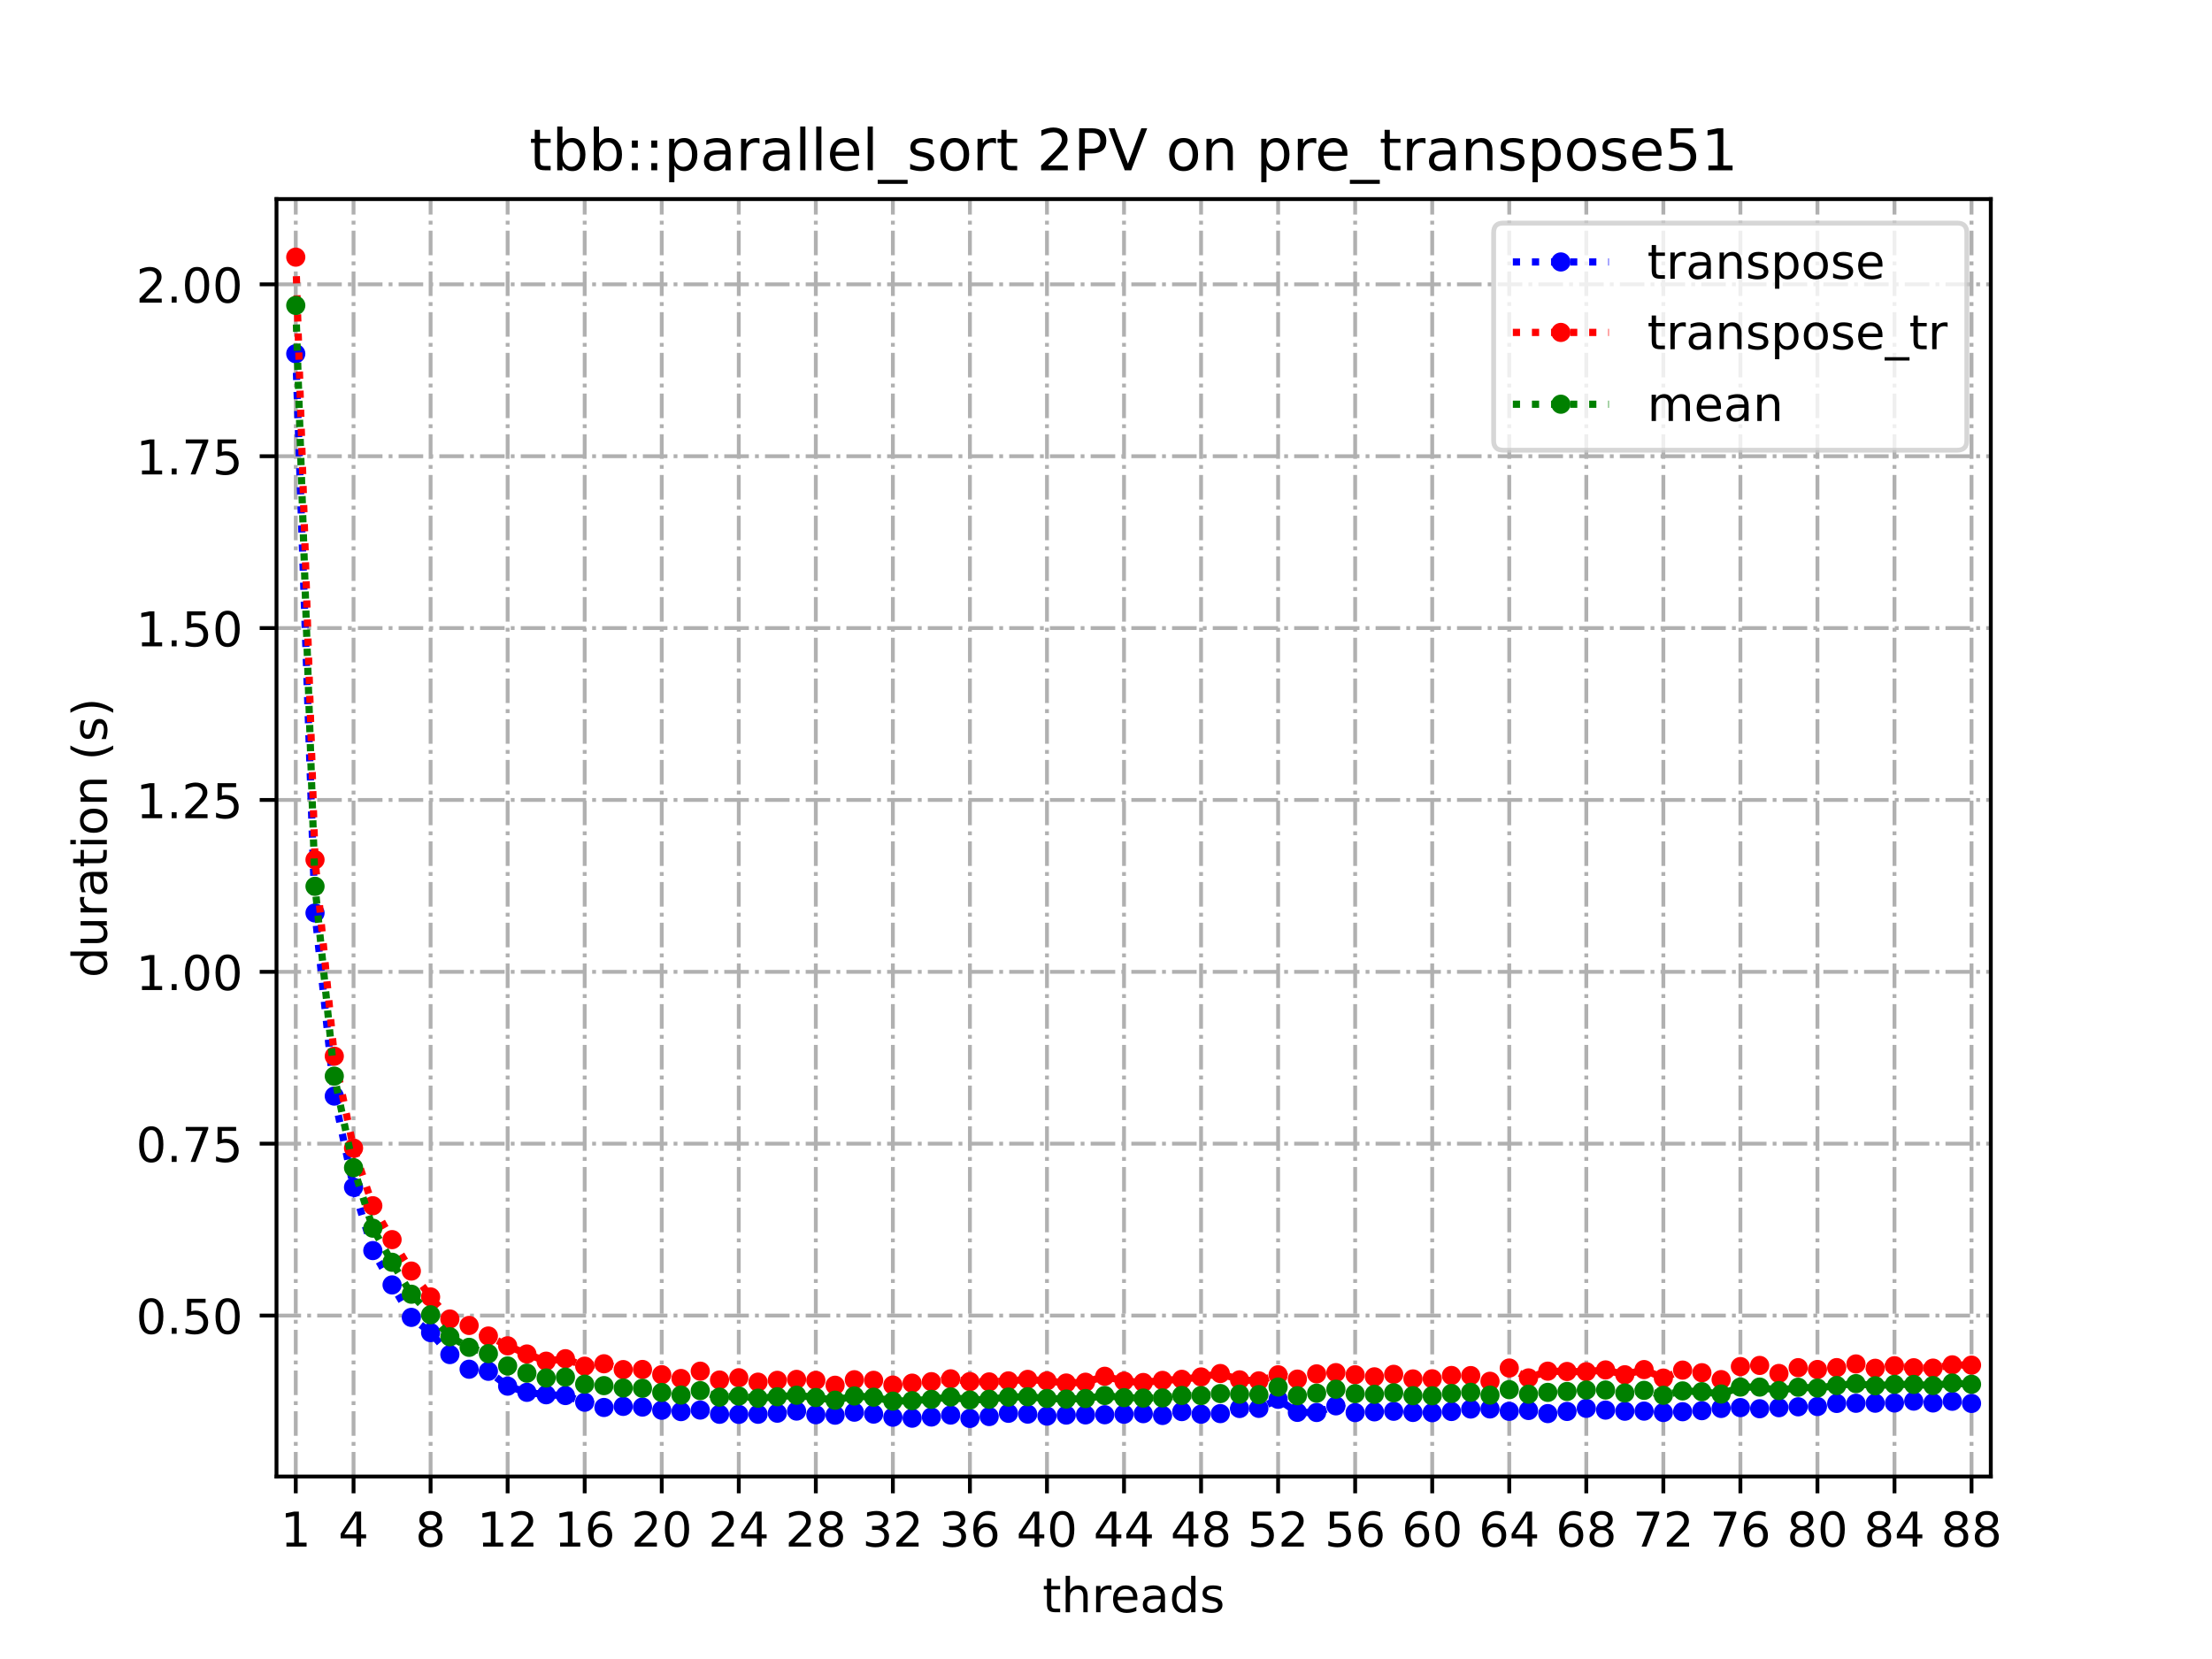 <?xml version="1.0" encoding="utf-8" standalone="no"?>
<!DOCTYPE svg PUBLIC "-//W3C//DTD SVG 1.1//EN"
  "http://www.w3.org/Graphics/SVG/1.1/DTD/svg11.dtd">
<!-- Created with matplotlib (https://matplotlib.org/) -->
<svg height="345.6pt" version="1.1" viewBox="0 0 460.8 345.6" width="460.8pt" xmlns="http://www.w3.org/2000/svg" xmlns:xlink="http://www.w3.org/1999/xlink">
 <defs>
  <style type="text/css">
*{stroke-linecap:butt;stroke-linejoin:round;}
  </style>
 </defs>
 <g id="figure_1">
  <g id="patch_1">
   <path d="M 0 345.6 
L 460.8 345.6 
L 460.8 0 
L 0 0 
z
" style="fill:#ffffff;"/>
  </g>
  <g id="axes_1">
   <g id="patch_2">
    <path d="M 57.6 307.584 
L 414.72 307.584 
L 414.72 41.472 
L 57.6 41.472 
z
" style="fill:#ffffff;"/>
   </g>
   <g id="matplotlib.axis_1">
    <g id="xtick_1">
     <g id="line2d_1">
      <path clip-path="url(#p1d6bafb178)" d="M 61.613 307.584 
L 61.613 41.472 
" style="fill:none;stroke:#b0b0b0;stroke-dasharray:5.12,1.28,0.8,1.28;stroke-dashoffset:0;stroke-width:0.8;"/>
     </g>
     <g id="line2d_2">
      <defs>
       <path d="M 0 0 
L 0 3.5 
" id="m5ee44923cf" style="stroke:#000000;stroke-width:0.8;"/>
      </defs>
      <g>
       <use style="stroke:#000000;stroke-width:0.8;" x="61.613" xlink:href="#m5ee44923cf" y="307.584"/>
      </g>
     </g>
     <g id="text_1">
      <!-- 1 -->
      <defs>
       <path d="M 12.406 8.297 
L 28.516 8.297 
L 28.516 63.922 
L 10.984 60.406 
L 10.984 69.391 
L 28.422 72.906 
L 38.281 72.906 
L 38.281 8.297 
L 54.391 8.297 
L 54.391 0 
L 12.406 0 
z
" id="DejaVuSans-49"/>
      </defs>
      <g transform="translate(58.431 322.182)scale(0.1 -0.1)">
       <use xlink:href="#DejaVuSans-49"/>
      </g>
     </g>
    </g>
    <g id="xtick_2">
     <g id="line2d_3">
      <path clip-path="url(#p1d6bafb178)" d="M 73.65 307.584 
L 73.65 41.472 
" style="fill:none;stroke:#b0b0b0;stroke-dasharray:5.12,1.28,0.8,1.28;stroke-dashoffset:0;stroke-width:0.8;"/>
     </g>
     <g id="line2d_4">
      <g>
       <use style="stroke:#000000;stroke-width:0.8;" x="73.65" xlink:href="#m5ee44923cf" y="307.584"/>
      </g>
     </g>
     <g id="text_2">
      <!-- 4 -->
      <defs>
       <path d="M 37.797 64.312 
L 12.891 25.391 
L 37.797 25.391 
z
M 35.203 72.906 
L 47.609 72.906 
L 47.609 25.391 
L 58.016 25.391 
L 58.016 17.188 
L 47.609 17.188 
L 47.609 0 
L 37.797 0 
L 37.797 17.188 
L 4.891 17.188 
L 4.891 26.703 
z
" id="DejaVuSans-52"/>
      </defs>
      <g transform="translate(70.469 322.182)scale(0.1 -0.1)">
       <use xlink:href="#DejaVuSans-52"/>
      </g>
     </g>
    </g>
    <g id="xtick_3">
     <g id="line2d_5">
      <path clip-path="url(#p1d6bafb178)" d="M 89.701 307.584 
L 89.701 41.472 
" style="fill:none;stroke:#b0b0b0;stroke-dasharray:5.12,1.28,0.8,1.28;stroke-dashoffset:0;stroke-width:0.8;"/>
     </g>
     <g id="line2d_6">
      <g>
       <use style="stroke:#000000;stroke-width:0.8;" x="89.701" xlink:href="#m5ee44923cf" y="307.584"/>
      </g>
     </g>
     <g id="text_3">
      <!-- 8 -->
      <defs>
       <path d="M 31.781 34.625 
Q 24.75 34.625 20.719 30.859 
Q 16.703 27.094 16.703 20.516 
Q 16.703 13.922 20.719 10.156 
Q 24.75 6.391 31.781 6.391 
Q 38.812 6.391 42.859 10.172 
Q 46.922 13.969 46.922 20.516 
Q 46.922 27.094 42.891 30.859 
Q 38.875 34.625 31.781 34.625 
z
M 21.922 38.812 
Q 15.578 40.375 12.031 44.719 
Q 8.5 49.078 8.5 55.328 
Q 8.5 64.062 14.719 69.141 
Q 20.953 74.219 31.781 74.219 
Q 42.672 74.219 48.875 69.141 
Q 55.078 64.062 55.078 55.328 
Q 55.078 49.078 51.531 44.719 
Q 48 40.375 41.703 38.812 
Q 48.828 37.156 52.797 32.312 
Q 56.781 27.484 56.781 20.516 
Q 56.781 9.906 50.312 4.234 
Q 43.844 -1.422 31.781 -1.422 
Q 19.734 -1.422 13.25 4.234 
Q 6.781 9.906 6.781 20.516 
Q 6.781 27.484 10.781 32.312 
Q 14.797 37.156 21.922 38.812 
z
M 18.312 54.391 
Q 18.312 48.734 21.844 45.562 
Q 25.391 42.391 31.781 42.391 
Q 38.141 42.391 41.719 45.562 
Q 45.312 48.734 45.312 54.391 
Q 45.312 60.062 41.719 63.234 
Q 38.141 66.406 31.781 66.406 
Q 25.391 66.406 21.844 63.234 
Q 18.312 60.062 18.312 54.391 
z
" id="DejaVuSans-56"/>
      </defs>
      <g transform="translate(86.519 322.182)scale(0.1 -0.1)">
       <use xlink:href="#DejaVuSans-56"/>
      </g>
     </g>
    </g>
    <g id="xtick_4">
     <g id="line2d_7">
      <path clip-path="url(#p1d6bafb178)" d="M 105.751 307.584 
L 105.751 41.472 
" style="fill:none;stroke:#b0b0b0;stroke-dasharray:5.12,1.28,0.8,1.28;stroke-dashoffset:0;stroke-width:0.8;"/>
     </g>
     <g id="line2d_8">
      <g>
       <use style="stroke:#000000;stroke-width:0.8;" x="105.751" xlink:href="#m5ee44923cf" y="307.584"/>
      </g>
     </g>
     <g id="text_4">
      <!-- 12 -->
      <defs>
       <path d="M 19.188 8.297 
L 53.609 8.297 
L 53.609 0 
L 7.328 0 
L 7.328 8.297 
Q 12.938 14.109 22.625 23.891 
Q 32.328 33.688 34.812 36.531 
Q 39.547 41.844 41.422 45.531 
Q 43.312 49.219 43.312 52.781 
Q 43.312 58.594 39.234 62.25 
Q 35.156 65.922 28.609 65.922 
Q 23.969 65.922 18.812 64.312 
Q 13.672 62.703 7.812 59.422 
L 7.812 69.391 
Q 13.766 71.781 18.938 73 
Q 24.125 74.219 28.422 74.219 
Q 39.75 74.219 46.484 68.547 
Q 53.219 62.891 53.219 53.422 
Q 53.219 48.922 51.531 44.891 
Q 49.859 40.875 45.406 35.406 
Q 44.188 33.984 37.641 27.219 
Q 31.109 20.453 19.188 8.297 
z
" id="DejaVuSans-50"/>
      </defs>
      <g transform="translate(99.389 322.182)scale(0.1 -0.1)">
       <use xlink:href="#DejaVuSans-49"/>
       <use x="63.623" xlink:href="#DejaVuSans-50"/>
      </g>
     </g>
    </g>
    <g id="xtick_5">
     <g id="line2d_9">
      <path clip-path="url(#p1d6bafb178)" d="M 121.801 307.584 
L 121.801 41.472 
" style="fill:none;stroke:#b0b0b0;stroke-dasharray:5.12,1.28,0.8,1.28;stroke-dashoffset:0;stroke-width:0.8;"/>
     </g>
     <g id="line2d_10">
      <g>
       <use style="stroke:#000000;stroke-width:0.8;" x="121.801" xlink:href="#m5ee44923cf" y="307.584"/>
      </g>
     </g>
     <g id="text_5">
      <!-- 16 -->
      <defs>
       <path d="M 33.016 40.375 
Q 26.375 40.375 22.484 35.828 
Q 18.609 31.297 18.609 23.391 
Q 18.609 15.531 22.484 10.953 
Q 26.375 6.391 33.016 6.391 
Q 39.656 6.391 43.531 10.953 
Q 47.406 15.531 47.406 23.391 
Q 47.406 31.297 43.531 35.828 
Q 39.656 40.375 33.016 40.375 
z
M 52.594 71.297 
L 52.594 62.312 
Q 48.875 64.062 45.094 64.984 
Q 41.312 65.922 37.594 65.922 
Q 27.828 65.922 22.672 59.328 
Q 17.531 52.734 16.797 39.406 
Q 19.672 43.656 24.016 45.922 
Q 28.375 48.188 33.594 48.188 
Q 44.578 48.188 50.953 41.516 
Q 57.328 34.859 57.328 23.391 
Q 57.328 12.156 50.688 5.359 
Q 44.047 -1.422 33.016 -1.422 
Q 20.359 -1.422 13.672 8.266 
Q 6.984 17.969 6.984 36.375 
Q 6.984 53.656 15.188 63.938 
Q 23.391 74.219 37.203 74.219 
Q 40.922 74.219 44.703 73.484 
Q 48.484 72.75 52.594 71.297 
z
" id="DejaVuSans-54"/>
      </defs>
      <g transform="translate(115.439 322.182)scale(0.1 -0.1)">
       <use xlink:href="#DejaVuSans-49"/>
       <use x="63.623" xlink:href="#DejaVuSans-54"/>
      </g>
     </g>
    </g>
    <g id="xtick_6">
     <g id="line2d_11">
      <path clip-path="url(#p1d6bafb178)" d="M 137.852 307.584 
L 137.852 41.472 
" style="fill:none;stroke:#b0b0b0;stroke-dasharray:5.12,1.28,0.8,1.28;stroke-dashoffset:0;stroke-width:0.8;"/>
     </g>
     <g id="line2d_12">
      <g>
       <use style="stroke:#000000;stroke-width:0.8;" x="137.852" xlink:href="#m5ee44923cf" y="307.584"/>
      </g>
     </g>
     <g id="text_6">
      <!-- 20 -->
      <defs>
       <path d="M 31.781 66.406 
Q 24.172 66.406 20.328 58.906 
Q 16.5 51.422 16.5 36.375 
Q 16.5 21.391 20.328 13.891 
Q 24.172 6.391 31.781 6.391 
Q 39.453 6.391 43.281 13.891 
Q 47.125 21.391 47.125 36.375 
Q 47.125 51.422 43.281 58.906 
Q 39.453 66.406 31.781 66.406 
z
M 31.781 74.219 
Q 44.047 74.219 50.516 64.516 
Q 56.984 54.828 56.984 36.375 
Q 56.984 17.969 50.516 8.266 
Q 44.047 -1.422 31.781 -1.422 
Q 19.531 -1.422 13.062 8.266 
Q 6.594 17.969 6.594 36.375 
Q 6.594 54.828 13.062 64.516 
Q 19.531 74.219 31.781 74.219 
z
" id="DejaVuSans-48"/>
      </defs>
      <g transform="translate(131.489 322.182)scale(0.1 -0.1)">
       <use xlink:href="#DejaVuSans-50"/>
       <use x="63.623" xlink:href="#DejaVuSans-48"/>
      </g>
     </g>
    </g>
    <g id="xtick_7">
     <g id="line2d_13">
      <path clip-path="url(#p1d6bafb178)" d="M 153.902 307.584 
L 153.902 41.472 
" style="fill:none;stroke:#b0b0b0;stroke-dasharray:5.12,1.28,0.8,1.28;stroke-dashoffset:0;stroke-width:0.8;"/>
     </g>
     <g id="line2d_14">
      <g>
       <use style="stroke:#000000;stroke-width:0.8;" x="153.902" xlink:href="#m5ee44923cf" y="307.584"/>
      </g>
     </g>
     <g id="text_7">
      <!-- 24 -->
      <g transform="translate(147.54 322.182)scale(0.1 -0.1)">
       <use xlink:href="#DejaVuSans-50"/>
       <use x="63.623" xlink:href="#DejaVuSans-52"/>
      </g>
     </g>
    </g>
    <g id="xtick_8">
     <g id="line2d_15">
      <path clip-path="url(#p1d6bafb178)" d="M 169.952 307.584 
L 169.952 41.472 
" style="fill:none;stroke:#b0b0b0;stroke-dasharray:5.12,1.28,0.8,1.28;stroke-dashoffset:0;stroke-width:0.8;"/>
     </g>
     <g id="line2d_16">
      <g>
       <use style="stroke:#000000;stroke-width:0.8;" x="169.952" xlink:href="#m5ee44923cf" y="307.584"/>
      </g>
     </g>
     <g id="text_8">
      <!-- 28 -->
      <g transform="translate(163.59 322.182)scale(0.1 -0.1)">
       <use xlink:href="#DejaVuSans-50"/>
       <use x="63.623" xlink:href="#DejaVuSans-56"/>
      </g>
     </g>
    </g>
    <g id="xtick_9">
     <g id="line2d_17">
      <path clip-path="url(#p1d6bafb178)" d="M 186.003 307.584 
L 186.003 41.472 
" style="fill:none;stroke:#b0b0b0;stroke-dasharray:5.12,1.28,0.8,1.28;stroke-dashoffset:0;stroke-width:0.8;"/>
     </g>
     <g id="line2d_18">
      <g>
       <use style="stroke:#000000;stroke-width:0.8;" x="186.003" xlink:href="#m5ee44923cf" y="307.584"/>
      </g>
     </g>
     <g id="text_9">
      <!-- 32 -->
      <defs>
       <path d="M 40.578 39.312 
Q 47.656 37.797 51.625 33 
Q 55.609 28.219 55.609 21.188 
Q 55.609 10.406 48.188 4.484 
Q 40.766 -1.422 27.094 -1.422 
Q 22.516 -1.422 17.656 -0.516 
Q 12.797 0.391 7.625 2.203 
L 7.625 11.719 
Q 11.719 9.328 16.594 8.109 
Q 21.484 6.891 26.812 6.891 
Q 36.078 6.891 40.938 10.547 
Q 45.797 14.203 45.797 21.188 
Q 45.797 27.641 41.281 31.266 
Q 36.766 34.906 28.719 34.906 
L 20.219 34.906 
L 20.219 43.016 
L 29.109 43.016 
Q 36.375 43.016 40.234 45.922 
Q 44.094 48.828 44.094 54.297 
Q 44.094 59.906 40.109 62.906 
Q 36.141 65.922 28.719 65.922 
Q 24.656 65.922 20.016 65.031 
Q 15.375 64.156 9.812 62.312 
L 9.812 71.094 
Q 15.438 72.656 20.344 73.438 
Q 25.25 74.219 29.594 74.219 
Q 40.828 74.219 47.359 69.109 
Q 53.906 64.016 53.906 55.328 
Q 53.906 49.266 50.438 45.094 
Q 46.969 40.922 40.578 39.312 
z
" id="DejaVuSans-51"/>
      </defs>
      <g transform="translate(179.64 322.182)scale(0.1 -0.1)">
       <use xlink:href="#DejaVuSans-51"/>
       <use x="63.623" xlink:href="#DejaVuSans-50"/>
      </g>
     </g>
    </g>
    <g id="xtick_10">
     <g id="line2d_19">
      <path clip-path="url(#p1d6bafb178)" d="M 202.053 307.584 
L 202.053 41.472 
" style="fill:none;stroke:#b0b0b0;stroke-dasharray:5.12,1.28,0.8,1.28;stroke-dashoffset:0;stroke-width:0.8;"/>
     </g>
     <g id="line2d_20">
      <g>
       <use style="stroke:#000000;stroke-width:0.8;" x="202.053" xlink:href="#m5ee44923cf" y="307.584"/>
      </g>
     </g>
     <g id="text_10">
      <!-- 36 -->
      <g transform="translate(195.691 322.182)scale(0.1 -0.1)">
       <use xlink:href="#DejaVuSans-51"/>
       <use x="63.623" xlink:href="#DejaVuSans-54"/>
      </g>
     </g>
    </g>
    <g id="xtick_11">
     <g id="line2d_21">
      <path clip-path="url(#p1d6bafb178)" d="M 218.103 307.584 
L 218.103 41.472 
" style="fill:none;stroke:#b0b0b0;stroke-dasharray:5.12,1.28,0.8,1.28;stroke-dashoffset:0;stroke-width:0.8;"/>
     </g>
     <g id="line2d_22">
      <g>
       <use style="stroke:#000000;stroke-width:0.8;" x="218.103" xlink:href="#m5ee44923cf" y="307.584"/>
      </g>
     </g>
     <g id="text_11">
      <!-- 40 -->
      <g transform="translate(211.741 322.182)scale(0.1 -0.1)">
       <use xlink:href="#DejaVuSans-52"/>
       <use x="63.623" xlink:href="#DejaVuSans-48"/>
      </g>
     </g>
    </g>
    <g id="xtick_12">
     <g id="line2d_23">
      <path clip-path="url(#p1d6bafb178)" d="M 234.154 307.584 
L 234.154 41.472 
" style="fill:none;stroke:#b0b0b0;stroke-dasharray:5.12,1.28,0.8,1.28;stroke-dashoffset:0;stroke-width:0.8;"/>
     </g>
     <g id="line2d_24">
      <g>
       <use style="stroke:#000000;stroke-width:0.8;" x="234.154" xlink:href="#m5ee44923cf" y="307.584"/>
      </g>
     </g>
     <g id="text_12">
      <!-- 44 -->
      <g transform="translate(227.791 322.182)scale(0.1 -0.1)">
       <use xlink:href="#DejaVuSans-52"/>
       <use x="63.623" xlink:href="#DejaVuSans-52"/>
      </g>
     </g>
    </g>
    <g id="xtick_13">
     <g id="line2d_25">
      <path clip-path="url(#p1d6bafb178)" d="M 250.204 307.584 
L 250.204 41.472 
" style="fill:none;stroke:#b0b0b0;stroke-dasharray:5.12,1.28,0.8,1.28;stroke-dashoffset:0;stroke-width:0.8;"/>
     </g>
     <g id="line2d_26">
      <g>
       <use style="stroke:#000000;stroke-width:0.8;" x="250.204" xlink:href="#m5ee44923cf" y="307.584"/>
      </g>
     </g>
     <g id="text_13">
      <!-- 48 -->
      <g transform="translate(243.842 322.182)scale(0.1 -0.1)">
       <use xlink:href="#DejaVuSans-52"/>
       <use x="63.623" xlink:href="#DejaVuSans-56"/>
      </g>
     </g>
    </g>
    <g id="xtick_14">
     <g id="line2d_27">
      <path clip-path="url(#p1d6bafb178)" d="M 266.254 307.584 
L 266.254 41.472 
" style="fill:none;stroke:#b0b0b0;stroke-dasharray:5.12,1.28,0.8,1.28;stroke-dashoffset:0;stroke-width:0.8;"/>
     </g>
     <g id="line2d_28">
      <g>
       <use style="stroke:#000000;stroke-width:0.8;" x="266.254" xlink:href="#m5ee44923cf" y="307.584"/>
      </g>
     </g>
     <g id="text_14">
      <!-- 52 -->
      <defs>
       <path d="M 10.797 72.906 
L 49.516 72.906 
L 49.516 64.594 
L 19.828 64.594 
L 19.828 46.734 
Q 21.969 47.469 24.109 47.828 
Q 26.266 48.188 28.422 48.188 
Q 40.625 48.188 47.75 41.5 
Q 54.891 34.812 54.891 23.391 
Q 54.891 11.625 47.562 5.094 
Q 40.234 -1.422 26.906 -1.422 
Q 22.312 -1.422 17.547 -0.641 
Q 12.797 0.141 7.719 1.703 
L 7.719 11.625 
Q 12.109 9.234 16.797 8.062 
Q 21.484 6.891 26.703 6.891 
Q 35.156 6.891 40.078 11.328 
Q 45.016 15.766 45.016 23.391 
Q 45.016 31 40.078 35.438 
Q 35.156 39.891 26.703 39.891 
Q 22.75 39.891 18.812 39.016 
Q 14.891 38.141 10.797 36.281 
z
" id="DejaVuSans-53"/>
      </defs>
      <g transform="translate(259.892 322.182)scale(0.1 -0.1)">
       <use xlink:href="#DejaVuSans-53"/>
       <use x="63.623" xlink:href="#DejaVuSans-50"/>
      </g>
     </g>
    </g>
    <g id="xtick_15">
     <g id="line2d_29">
      <path clip-path="url(#p1d6bafb178)" d="M 282.305 307.584 
L 282.305 41.472 
" style="fill:none;stroke:#b0b0b0;stroke-dasharray:5.12,1.28,0.8,1.28;stroke-dashoffset:0;stroke-width:0.8;"/>
     </g>
     <g id="line2d_30">
      <g>
       <use style="stroke:#000000;stroke-width:0.8;" x="282.305" xlink:href="#m5ee44923cf" y="307.584"/>
      </g>
     </g>
     <g id="text_15">
      <!-- 56 -->
      <g transform="translate(275.942 322.182)scale(0.1 -0.1)">
       <use xlink:href="#DejaVuSans-53"/>
       <use x="63.623" xlink:href="#DejaVuSans-54"/>
      </g>
     </g>
    </g>
    <g id="xtick_16">
     <g id="line2d_31">
      <path clip-path="url(#p1d6bafb178)" d="M 298.355 307.584 
L 298.355 41.472 
" style="fill:none;stroke:#b0b0b0;stroke-dasharray:5.12,1.28,0.8,1.28;stroke-dashoffset:0;stroke-width:0.8;"/>
     </g>
     <g id="line2d_32">
      <g>
       <use style="stroke:#000000;stroke-width:0.8;" x="298.355" xlink:href="#m5ee44923cf" y="307.584"/>
      </g>
     </g>
     <g id="text_16">
      <!-- 60 -->
      <g transform="translate(291.993 322.182)scale(0.1 -0.1)">
       <use xlink:href="#DejaVuSans-54"/>
       <use x="63.623" xlink:href="#DejaVuSans-48"/>
      </g>
     </g>
    </g>
    <g id="xtick_17">
     <g id="line2d_33">
      <path clip-path="url(#p1d6bafb178)" d="M 314.405 307.584 
L 314.405 41.472 
" style="fill:none;stroke:#b0b0b0;stroke-dasharray:5.12,1.28,0.8,1.28;stroke-dashoffset:0;stroke-width:0.8;"/>
     </g>
     <g id="line2d_34">
      <g>
       <use style="stroke:#000000;stroke-width:0.8;" x="314.405" xlink:href="#m5ee44923cf" y="307.584"/>
      </g>
     </g>
     <g id="text_17">
      <!-- 64 -->
      <g transform="translate(308.043 322.182)scale(0.1 -0.1)">
       <use xlink:href="#DejaVuSans-54"/>
       <use x="63.623" xlink:href="#DejaVuSans-52"/>
      </g>
     </g>
    </g>
    <g id="xtick_18">
     <g id="line2d_35">
      <path clip-path="url(#p1d6bafb178)" d="M 330.456 307.584 
L 330.456 41.472 
" style="fill:none;stroke:#b0b0b0;stroke-dasharray:5.12,1.28,0.8,1.28;stroke-dashoffset:0;stroke-width:0.8;"/>
     </g>
     <g id="line2d_36">
      <g>
       <use style="stroke:#000000;stroke-width:0.8;" x="330.456" xlink:href="#m5ee44923cf" y="307.584"/>
      </g>
     </g>
     <g id="text_18">
      <!-- 68 -->
      <g transform="translate(324.093 322.182)scale(0.1 -0.1)">
       <use xlink:href="#DejaVuSans-54"/>
       <use x="63.623" xlink:href="#DejaVuSans-56"/>
      </g>
     </g>
    </g>
    <g id="xtick_19">
     <g id="line2d_37">
      <path clip-path="url(#p1d6bafb178)" d="M 346.506 307.584 
L 346.506 41.472 
" style="fill:none;stroke:#b0b0b0;stroke-dasharray:5.12,1.28,0.8,1.28;stroke-dashoffset:0;stroke-width:0.8;"/>
     </g>
     <g id="line2d_38">
      <g>
       <use style="stroke:#000000;stroke-width:0.8;" x="346.506" xlink:href="#m5ee44923cf" y="307.584"/>
      </g>
     </g>
     <g id="text_19">
      <!-- 72 -->
      <defs>
       <path d="M 8.203 72.906 
L 55.078 72.906 
L 55.078 68.703 
L 28.609 0 
L 18.312 0 
L 43.219 64.594 
L 8.203 64.594 
z
" id="DejaVuSans-55"/>
      </defs>
      <g transform="translate(340.144 322.182)scale(0.1 -0.1)">
       <use xlink:href="#DejaVuSans-55"/>
       <use x="63.623" xlink:href="#DejaVuSans-50"/>
      </g>
     </g>
    </g>
    <g id="xtick_20">
     <g id="line2d_39">
      <path clip-path="url(#p1d6bafb178)" d="M 362.556 307.584 
L 362.556 41.472 
" style="fill:none;stroke:#b0b0b0;stroke-dasharray:5.12,1.28,0.8,1.28;stroke-dashoffset:0;stroke-width:0.8;"/>
     </g>
     <g id="line2d_40">
      <g>
       <use style="stroke:#000000;stroke-width:0.8;" x="362.556" xlink:href="#m5ee44923cf" y="307.584"/>
      </g>
     </g>
     <g id="text_20">
      <!-- 76 -->
      <g transform="translate(356.194 322.182)scale(0.1 -0.1)">
       <use xlink:href="#DejaVuSans-55"/>
       <use x="63.623" xlink:href="#DejaVuSans-54"/>
      </g>
     </g>
    </g>
    <g id="xtick_21">
     <g id="line2d_41">
      <path clip-path="url(#p1d6bafb178)" d="M 378.607 307.584 
L 378.607 41.472 
" style="fill:none;stroke:#b0b0b0;stroke-dasharray:5.12,1.28,0.8,1.28;stroke-dashoffset:0;stroke-width:0.8;"/>
     </g>
     <g id="line2d_42">
      <g>
       <use style="stroke:#000000;stroke-width:0.8;" x="378.607" xlink:href="#m5ee44923cf" y="307.584"/>
      </g>
     </g>
     <g id="text_21">
      <!-- 80 -->
      <g transform="translate(372.244 322.182)scale(0.1 -0.1)">
       <use xlink:href="#DejaVuSans-56"/>
       <use x="63.623" xlink:href="#DejaVuSans-48"/>
      </g>
     </g>
    </g>
    <g id="xtick_22">
     <g id="line2d_43">
      <path clip-path="url(#p1d6bafb178)" d="M 394.657 307.584 
L 394.657 41.472 
" style="fill:none;stroke:#b0b0b0;stroke-dasharray:5.12,1.28,0.8,1.28;stroke-dashoffset:0;stroke-width:0.8;"/>
     </g>
     <g id="line2d_44">
      <g>
       <use style="stroke:#000000;stroke-width:0.8;" x="394.657" xlink:href="#m5ee44923cf" y="307.584"/>
      </g>
     </g>
     <g id="text_22">
      <!-- 84 -->
      <g transform="translate(388.295 322.182)scale(0.1 -0.1)">
       <use xlink:href="#DejaVuSans-56"/>
       <use x="63.623" xlink:href="#DejaVuSans-52"/>
      </g>
     </g>
    </g>
    <g id="xtick_23">
     <g id="line2d_45">
      <path clip-path="url(#p1d6bafb178)" d="M 410.707 307.584 
L 410.707 41.472 
" style="fill:none;stroke:#b0b0b0;stroke-dasharray:5.12,1.28,0.8,1.28;stroke-dashoffset:0;stroke-width:0.8;"/>
     </g>
     <g id="line2d_46">
      <g>
       <use style="stroke:#000000;stroke-width:0.8;" x="410.707" xlink:href="#m5ee44923cf" y="307.584"/>
      </g>
     </g>
     <g id="text_23">
      <!-- 88 -->
      <g transform="translate(404.345 322.182)scale(0.1 -0.1)">
       <use xlink:href="#DejaVuSans-56"/>
       <use x="63.623" xlink:href="#DejaVuSans-56"/>
      </g>
     </g>
    </g>
    <g id="text_24">
     <!-- threads -->
     <defs>
      <path d="M 18.312 70.219 
L 18.312 54.688 
L 36.812 54.688 
L 36.812 47.703 
L 18.312 47.703 
L 18.312 18.016 
Q 18.312 11.328 20.141 9.422 
Q 21.969 7.516 27.594 7.516 
L 36.812 7.516 
L 36.812 0 
L 27.594 0 
Q 17.188 0 13.234 3.875 
Q 9.281 7.766 9.281 18.016 
L 9.281 47.703 
L 2.688 47.703 
L 2.688 54.688 
L 9.281 54.688 
L 9.281 70.219 
z
" id="DejaVuSans-116"/>
      <path d="M 54.891 33.016 
L 54.891 0 
L 45.906 0 
L 45.906 32.719 
Q 45.906 40.484 42.875 44.328 
Q 39.844 48.188 33.797 48.188 
Q 26.516 48.188 22.312 43.547 
Q 18.109 38.922 18.109 30.906 
L 18.109 0 
L 9.078 0 
L 9.078 75.984 
L 18.109 75.984 
L 18.109 46.188 
Q 21.344 51.125 25.703 53.562 
Q 30.078 56 35.797 56 
Q 45.219 56 50.047 50.172 
Q 54.891 44.344 54.891 33.016 
z
" id="DejaVuSans-104"/>
      <path d="M 41.109 46.297 
Q 39.594 47.172 37.812 47.578 
Q 36.031 48 33.891 48 
Q 26.266 48 22.188 43.047 
Q 18.109 38.094 18.109 28.812 
L 18.109 0 
L 9.078 0 
L 9.078 54.688 
L 18.109 54.688 
L 18.109 46.188 
Q 20.953 51.172 25.484 53.578 
Q 30.031 56 36.531 56 
Q 37.453 56 38.578 55.875 
Q 39.703 55.766 41.062 55.516 
z
" id="DejaVuSans-114"/>
      <path d="M 56.203 29.594 
L 56.203 25.203 
L 14.891 25.203 
Q 15.484 15.922 20.484 11.062 
Q 25.484 6.203 34.422 6.203 
Q 39.594 6.203 44.453 7.469 
Q 49.312 8.734 54.109 11.281 
L 54.109 2.781 
Q 49.266 0.734 44.188 -0.344 
Q 39.109 -1.422 33.891 -1.422 
Q 20.797 -1.422 13.156 6.188 
Q 5.516 13.812 5.516 26.812 
Q 5.516 40.234 12.766 48.109 
Q 20.016 56 32.328 56 
Q 43.359 56 49.781 48.891 
Q 56.203 41.797 56.203 29.594 
z
M 47.219 32.234 
Q 47.125 39.594 43.094 43.984 
Q 39.062 48.391 32.422 48.391 
Q 24.906 48.391 20.391 44.141 
Q 15.875 39.891 15.188 32.172 
z
" id="DejaVuSans-101"/>
      <path d="M 34.281 27.484 
Q 23.391 27.484 19.188 25 
Q 14.984 22.516 14.984 16.5 
Q 14.984 11.719 18.141 8.906 
Q 21.297 6.109 26.703 6.109 
Q 34.188 6.109 38.703 11.406 
Q 43.219 16.703 43.219 25.484 
L 43.219 27.484 
z
M 52.203 31.203 
L 52.203 0 
L 43.219 0 
L 43.219 8.297 
Q 40.141 3.328 35.547 0.953 
Q 30.953 -1.422 24.312 -1.422 
Q 15.922 -1.422 10.953 3.297 
Q 6 8.016 6 15.922 
Q 6 25.141 12.172 29.828 
Q 18.359 34.516 30.609 34.516 
L 43.219 34.516 
L 43.219 35.406 
Q 43.219 41.609 39.141 45 
Q 35.062 48.391 27.688 48.391 
Q 23 48.391 18.547 47.266 
Q 14.109 46.141 10.016 43.891 
L 10.016 52.203 
Q 14.938 54.109 19.578 55.047 
Q 24.219 56 28.609 56 
Q 40.484 56 46.344 49.844 
Q 52.203 43.703 52.203 31.203 
z
" id="DejaVuSans-97"/>
      <path d="M 45.406 46.391 
L 45.406 75.984 
L 54.391 75.984 
L 54.391 0 
L 45.406 0 
L 45.406 8.203 
Q 42.578 3.328 38.25 0.953 
Q 33.938 -1.422 27.875 -1.422 
Q 17.969 -1.422 11.734 6.484 
Q 5.516 14.406 5.516 27.297 
Q 5.516 40.188 11.734 48.094 
Q 17.969 56 27.875 56 
Q 33.938 56 38.25 53.625 
Q 42.578 51.266 45.406 46.391 
z
M 14.797 27.297 
Q 14.797 17.391 18.875 11.75 
Q 22.953 6.109 30.078 6.109 
Q 37.203 6.109 41.297 11.75 
Q 45.406 17.391 45.406 27.297 
Q 45.406 37.203 41.297 42.844 
Q 37.203 48.484 30.078 48.484 
Q 22.953 48.484 18.875 42.844 
Q 14.797 37.203 14.797 27.297 
z
" id="DejaVuSans-100"/>
      <path d="M 44.281 53.078 
L 44.281 44.578 
Q 40.484 46.531 36.375 47.5 
Q 32.281 48.484 27.875 48.484 
Q 21.188 48.484 17.844 46.438 
Q 14.5 44.391 14.5 40.281 
Q 14.5 37.156 16.891 35.375 
Q 19.281 33.594 26.516 31.984 
L 29.594 31.297 
Q 39.156 29.25 43.188 25.516 
Q 47.219 21.781 47.219 15.094 
Q 47.219 7.469 41.188 3.016 
Q 35.156 -1.422 24.609 -1.422 
Q 20.219 -1.422 15.453 -0.562 
Q 10.688 0.297 5.422 2 
L 5.422 11.281 
Q 10.406 8.688 15.234 7.391 
Q 20.062 6.109 24.812 6.109 
Q 31.156 6.109 34.562 8.281 
Q 37.984 10.453 37.984 14.406 
Q 37.984 18.062 35.516 20.016 
Q 33.062 21.969 24.703 23.781 
L 21.578 24.516 
Q 13.234 26.266 9.516 29.906 
Q 5.812 33.547 5.812 39.891 
Q 5.812 47.609 11.281 51.797 
Q 16.75 56 26.812 56 
Q 31.781 56 36.172 55.266 
Q 40.578 54.547 44.281 53.078 
z
" id="DejaVuSans-115"/>
     </defs>
     <g transform="translate(217.169 335.861)scale(0.1 -0.1)">
      <use xlink:href="#DejaVuSans-116"/>
      <use x="39.209" xlink:href="#DejaVuSans-104"/>
      <use x="102.588" xlink:href="#DejaVuSans-114"/>
      <use x="141.451" xlink:href="#DejaVuSans-101"/>
      <use x="202.975" xlink:href="#DejaVuSans-97"/>
      <use x="264.254" xlink:href="#DejaVuSans-100"/>
      <use x="327.73" xlink:href="#DejaVuSans-115"/>
     </g>
    </g>
   </g>
   <g id="matplotlib.axis_2">
    <g id="ytick_1">
     <g id="line2d_47">
      <path clip-path="url(#p1d6bafb178)" d="M 57.6 274.052 
L 414.72 274.052 
" style="fill:none;stroke:#b0b0b0;stroke-dasharray:5.12,1.28,0.8,1.28;stroke-dashoffset:0;stroke-width:0.8;"/>
     </g>
     <g id="line2d_48">
      <defs>
       <path d="M 0 0 
L -3.5 0 
" id="m232e7f60e7" style="stroke:#000000;stroke-width:0.8;"/>
      </defs>
      <g>
       <use style="stroke:#000000;stroke-width:0.8;" x="57.6" xlink:href="#m232e7f60e7" y="274.052"/>
      </g>
     </g>
     <g id="text_25">
      <!-- 0.50 -->
      <defs>
       <path d="M 10.688 12.406 
L 21 12.406 
L 21 0 
L 10.688 0 
z
" id="DejaVuSans-46"/>
      </defs>
      <g transform="translate(28.334 277.851)scale(0.1 -0.1)">
       <use xlink:href="#DejaVuSans-48"/>
       <use x="63.623" xlink:href="#DejaVuSans-46"/>
       <use x="95.41" xlink:href="#DejaVuSans-53"/>
       <use x="159.033" xlink:href="#DejaVuSans-48"/>
      </g>
     </g>
    </g>
    <g id="ytick_2">
     <g id="line2d_49">
      <path clip-path="url(#p1d6bafb178)" d="M 57.6 238.249 
L 414.72 238.249 
" style="fill:none;stroke:#b0b0b0;stroke-dasharray:5.12,1.28,0.8,1.28;stroke-dashoffset:0;stroke-width:0.8;"/>
     </g>
     <g id="line2d_50">
      <g>
       <use style="stroke:#000000;stroke-width:0.8;" x="57.6" xlink:href="#m232e7f60e7" y="238.249"/>
      </g>
     </g>
     <g id="text_26">
      <!-- 0.75 -->
      <g transform="translate(28.334 242.049)scale(0.1 -0.1)">
       <use xlink:href="#DejaVuSans-48"/>
       <use x="63.623" xlink:href="#DejaVuSans-46"/>
       <use x="95.41" xlink:href="#DejaVuSans-55"/>
       <use x="159.033" xlink:href="#DejaVuSans-53"/>
      </g>
     </g>
    </g>
    <g id="ytick_3">
     <g id="line2d_51">
      <path clip-path="url(#p1d6bafb178)" d="M 57.6 202.447 
L 414.72 202.447 
" style="fill:none;stroke:#b0b0b0;stroke-dasharray:5.12,1.28,0.8,1.28;stroke-dashoffset:0;stroke-width:0.8;"/>
     </g>
     <g id="line2d_52">
      <g>
       <use style="stroke:#000000;stroke-width:0.8;" x="57.6" xlink:href="#m232e7f60e7" y="202.447"/>
      </g>
     </g>
     <g id="text_27">
      <!-- 1.00 -->
      <g transform="translate(28.334 206.246)scale(0.1 -0.1)">
       <use xlink:href="#DejaVuSans-49"/>
       <use x="63.623" xlink:href="#DejaVuSans-46"/>
       <use x="95.41" xlink:href="#DejaVuSans-48"/>
       <use x="159.033" xlink:href="#DejaVuSans-48"/>
      </g>
     </g>
    </g>
    <g id="ytick_4">
     <g id="line2d_53">
      <path clip-path="url(#p1d6bafb178)" d="M 57.6 166.644 
L 414.72 166.644 
" style="fill:none;stroke:#b0b0b0;stroke-dasharray:5.12,1.28,0.8,1.28;stroke-dashoffset:0;stroke-width:0.8;"/>
     </g>
     <g id="line2d_54">
      <g>
       <use style="stroke:#000000;stroke-width:0.8;" x="57.6" xlink:href="#m232e7f60e7" y="166.644"/>
      </g>
     </g>
     <g id="text_28">
      <!-- 1.25 -->
      <g transform="translate(28.334 170.443)scale(0.1 -0.1)">
       <use xlink:href="#DejaVuSans-49"/>
       <use x="63.623" xlink:href="#DejaVuSans-46"/>
       <use x="95.41" xlink:href="#DejaVuSans-50"/>
       <use x="159.033" xlink:href="#DejaVuSans-53"/>
      </g>
     </g>
    </g>
    <g id="ytick_5">
     <g id="line2d_55">
      <path clip-path="url(#p1d6bafb178)" d="M 57.6 130.841 
L 414.72 130.841 
" style="fill:none;stroke:#b0b0b0;stroke-dasharray:5.12,1.28,0.8,1.28;stroke-dashoffset:0;stroke-width:0.8;"/>
     </g>
     <g id="line2d_56">
      <g>
       <use style="stroke:#000000;stroke-width:0.8;" x="57.6" xlink:href="#m232e7f60e7" y="130.841"/>
      </g>
     </g>
     <g id="text_29">
      <!-- 1.50 -->
      <g transform="translate(28.334 134.641)scale(0.1 -0.1)">
       <use xlink:href="#DejaVuSans-49"/>
       <use x="63.623" xlink:href="#DejaVuSans-46"/>
       <use x="95.41" xlink:href="#DejaVuSans-53"/>
       <use x="159.033" xlink:href="#DejaVuSans-48"/>
      </g>
     </g>
    </g>
    <g id="ytick_6">
     <g id="line2d_57">
      <path clip-path="url(#p1d6bafb178)" d="M 57.6 95.039 
L 414.72 95.039 
" style="fill:none;stroke:#b0b0b0;stroke-dasharray:5.12,1.28,0.8,1.28;stroke-dashoffset:0;stroke-width:0.8;"/>
     </g>
     <g id="line2d_58">
      <g>
       <use style="stroke:#000000;stroke-width:0.8;" x="57.6" xlink:href="#m232e7f60e7" y="95.039"/>
      </g>
     </g>
     <g id="text_30">
      <!-- 1.75 -->
      <g transform="translate(28.334 98.838)scale(0.1 -0.1)">
       <use xlink:href="#DejaVuSans-49"/>
       <use x="63.623" xlink:href="#DejaVuSans-46"/>
       <use x="95.41" xlink:href="#DejaVuSans-55"/>
       <use x="159.033" xlink:href="#DejaVuSans-53"/>
      </g>
     </g>
    </g>
    <g id="ytick_7">
     <g id="line2d_59">
      <path clip-path="url(#p1d6bafb178)" d="M 57.6 59.236 
L 414.72 59.236 
" style="fill:none;stroke:#b0b0b0;stroke-dasharray:5.12,1.28,0.8,1.28;stroke-dashoffset:0;stroke-width:0.8;"/>
     </g>
     <g id="line2d_60">
      <g>
       <use style="stroke:#000000;stroke-width:0.8;" x="57.6" xlink:href="#m232e7f60e7" y="59.236"/>
      </g>
     </g>
     <g id="text_31">
      <!-- 2.00 -->
      <g transform="translate(28.334 63.035)scale(0.1 -0.1)">
       <use xlink:href="#DejaVuSans-50"/>
       <use x="63.623" xlink:href="#DejaVuSans-46"/>
       <use x="95.41" xlink:href="#DejaVuSans-48"/>
       <use x="159.033" xlink:href="#DejaVuSans-48"/>
      </g>
     </g>
    </g>
    <g id="text_32">
     <!-- duration (s) -->
     <defs>
      <path d="M 8.5 21.578 
L 8.5 54.688 
L 17.484 54.688 
L 17.484 21.922 
Q 17.484 14.156 20.5 10.266 
Q 23.531 6.391 29.594 6.391 
Q 36.859 6.391 41.078 11.031 
Q 45.312 15.672 45.312 23.688 
L 45.312 54.688 
L 54.297 54.688 
L 54.297 0 
L 45.312 0 
L 45.312 8.406 
Q 42.047 3.422 37.719 1 
Q 33.406 -1.422 27.688 -1.422 
Q 18.266 -1.422 13.375 4.438 
Q 8.5 10.297 8.5 21.578 
z
M 31.109 56 
z
" id="DejaVuSans-117"/>
      <path d="M 9.422 54.688 
L 18.406 54.688 
L 18.406 0 
L 9.422 0 
z
M 9.422 75.984 
L 18.406 75.984 
L 18.406 64.594 
L 9.422 64.594 
z
" id="DejaVuSans-105"/>
      <path d="M 30.609 48.391 
Q 23.391 48.391 19.188 42.75 
Q 14.984 37.109 14.984 27.297 
Q 14.984 17.484 19.156 11.844 
Q 23.344 6.203 30.609 6.203 
Q 37.797 6.203 41.984 11.859 
Q 46.188 17.531 46.188 27.297 
Q 46.188 37.016 41.984 42.703 
Q 37.797 48.391 30.609 48.391 
z
M 30.609 56 
Q 42.328 56 49.016 48.375 
Q 55.719 40.766 55.719 27.297 
Q 55.719 13.875 49.016 6.219 
Q 42.328 -1.422 30.609 -1.422 
Q 18.844 -1.422 12.172 6.219 
Q 5.516 13.875 5.516 27.297 
Q 5.516 40.766 12.172 48.375 
Q 18.844 56 30.609 56 
z
" id="DejaVuSans-111"/>
      <path d="M 54.891 33.016 
L 54.891 0 
L 45.906 0 
L 45.906 32.719 
Q 45.906 40.484 42.875 44.328 
Q 39.844 48.188 33.797 48.188 
Q 26.516 48.188 22.312 43.547 
Q 18.109 38.922 18.109 30.906 
L 18.109 0 
L 9.078 0 
L 9.078 54.688 
L 18.109 54.688 
L 18.109 46.188 
Q 21.344 51.125 25.703 53.562 
Q 30.078 56 35.797 56 
Q 45.219 56 50.047 50.172 
Q 54.891 44.344 54.891 33.016 
z
" id="DejaVuSans-110"/>
      <path id="DejaVuSans-32"/>
      <path d="M 31 75.875 
Q 24.469 64.656 21.281 53.656 
Q 18.109 42.672 18.109 31.391 
Q 18.109 20.125 21.312 9.062 
Q 24.516 -2 31 -13.188 
L 23.188 -13.188 
Q 15.875 -1.703 12.234 9.375 
Q 8.594 20.453 8.594 31.391 
Q 8.594 42.281 12.203 53.312 
Q 15.828 64.359 23.188 75.875 
z
" id="DejaVuSans-40"/>
      <path d="M 8.016 75.875 
L 15.828 75.875 
Q 23.141 64.359 26.781 53.312 
Q 30.422 42.281 30.422 31.391 
Q 30.422 20.453 26.781 9.375 
Q 23.141 -1.703 15.828 -13.188 
L 8.016 -13.188 
Q 14.5 -2 17.703 9.062 
Q 20.906 20.125 20.906 31.391 
Q 20.906 42.672 17.703 53.656 
Q 14.5 64.656 8.016 75.875 
z
" id="DejaVuSans-41"/>
     </defs>
     <g transform="translate(22.255 203.663)rotate(-90)scale(0.1 -0.1)">
      <use xlink:href="#DejaVuSans-100"/>
      <use x="63.477" xlink:href="#DejaVuSans-117"/>
      <use x="126.855" xlink:href="#DejaVuSans-114"/>
      <use x="167.969" xlink:href="#DejaVuSans-97"/>
      <use x="229.248" xlink:href="#DejaVuSans-116"/>
      <use x="268.457" xlink:href="#DejaVuSans-105"/>
      <use x="296.24" xlink:href="#DejaVuSans-111"/>
      <use x="357.422" xlink:href="#DejaVuSans-110"/>
      <use x="420.801" xlink:href="#DejaVuSans-32"/>
      <use x="452.588" xlink:href="#DejaVuSans-40"/>
      <use x="491.602" xlink:href="#DejaVuSans-115"/>
      <use x="543.701" xlink:href="#DejaVuSans-41"/>
     </g>
    </g>
   </g>
   <g id="line2d_61">
    <path clip-path="url(#p1d6bafb178)" d="M 61.613 73.684 
L 65.625 190.186 
L 69.638 228.337 
L 73.65 247.327 
L 77.663 260.52 
L 81.676 267.674 
L 85.688 274.435 
L 89.701 277.611 
L 93.713 282.182 
L 97.726 285.234 
L 101.738 285.665 
L 105.751 288.761 
L 109.764 290.048 
L 113.776 290.554 
L 117.789 290.717 
L 121.801 292.111 
L 125.814 293.202 
L 129.827 292.975 
L 133.839 293.119 
L 137.852 293.779 
L 141.864 294.064 
L 145.877 293.741 
L 149.889 294.622 
L 153.902 294.641 
L 157.915 294.618 
L 161.927 294.394 
L 165.94 293.953 
L 169.952 294.712 
L 173.965 294.808 
L 177.978 294.184 
L 181.99 294.583 
L 186.003 295.23 
L 190.015 295.435 
L 194.028 295.192 
L 198.04 294.784 
L 202.053 295.488 
L 206.066 295.092 
L 210.078 294.415 
L 214.091 294.588 
L 218.103 295.001 
L 222.116 294.786 
L 226.129 294.747 
L 230.141 294.717 
L 234.154 294.614 
L 238.166 294.491 
L 242.179 294.868 
L 246.191 294.061 
L 250.204 294.606 
L 254.217 294.482 
L 258.229 293.417 
L 262.242 293.39 
L 266.254 291.502 
L 270.267 294.223 
L 274.28 294.249 
L 278.292 292.863 
L 282.305 294.271 
L 286.317 294.113 
L 290.33 293.992 
L 294.342 294.24 
L 298.355 294.294 
L 302.368 294.039 
L 306.38 293.53 
L 310.393 293.511 
L 314.405 294.005 
L 318.418 293.83 
L 322.431 294.477 
L 326.443 294.028 
L 330.456 293.383 
L 334.468 293.75 
L 338.481 293.981 
L 342.493 293.962 
L 346.506 294.254 
L 350.519 294.086 
L 354.531 293.869 
L 358.544 293.406 
L 362.556 293.229 
L 366.569 293.467 
L 370.582 293.248 
L 374.594 293.063 
L 378.607 293.004 
L 382.619 292.36 
L 386.632 292.328 
L 390.644 292.312 
L 394.657 292.269 
L 398.67 291.879 
L 402.682 292.263 
L 406.695 291.908 
L 410.707 292.363 
" style="fill:none;stroke:#0000ff;stroke-dasharray:1.5,2.475;stroke-dashoffset:0;stroke-width:1.5;"/>
    <defs>
     <path d="M 0 1.5 
C 0.398 1.5 0.779 1.342 1.061 1.061 
C 1.342 0.779 1.5 0.398 1.5 0 
C 1.5 -0.398 1.342 -0.779 1.061 -1.061 
C 0.779 -1.342 0.398 -1.5 0 -1.5 
C -0.398 -1.5 -0.779 -1.342 -1.061 -1.061 
C -1.342 -0.779 -1.5 -0.398 -1.5 0 
C -1.5 0.398 -1.342 0.779 -1.061 1.061 
C -0.779 1.342 -0.398 1.5 0 1.5 
z
" id="m2ccdc4a2ea" style="stroke:#0000ff;"/>
    </defs>
    <g clip-path="url(#p1d6bafb178)">
     <use style="fill:#0000ff;stroke:#0000ff;" x="61.613" xlink:href="#m2ccdc4a2ea" y="73.684"/>
     <use style="fill:#0000ff;stroke:#0000ff;" x="65.625" xlink:href="#m2ccdc4a2ea" y="190.186"/>
     <use style="fill:#0000ff;stroke:#0000ff;" x="69.638" xlink:href="#m2ccdc4a2ea" y="228.337"/>
     <use style="fill:#0000ff;stroke:#0000ff;" x="73.65" xlink:href="#m2ccdc4a2ea" y="247.327"/>
     <use style="fill:#0000ff;stroke:#0000ff;" x="77.663" xlink:href="#m2ccdc4a2ea" y="260.52"/>
     <use style="fill:#0000ff;stroke:#0000ff;" x="81.676" xlink:href="#m2ccdc4a2ea" y="267.674"/>
     <use style="fill:#0000ff;stroke:#0000ff;" x="85.688" xlink:href="#m2ccdc4a2ea" y="274.435"/>
     <use style="fill:#0000ff;stroke:#0000ff;" x="89.701" xlink:href="#m2ccdc4a2ea" y="277.611"/>
     <use style="fill:#0000ff;stroke:#0000ff;" x="93.713" xlink:href="#m2ccdc4a2ea" y="282.182"/>
     <use style="fill:#0000ff;stroke:#0000ff;" x="97.726" xlink:href="#m2ccdc4a2ea" y="285.234"/>
     <use style="fill:#0000ff;stroke:#0000ff;" x="101.738" xlink:href="#m2ccdc4a2ea" y="285.665"/>
     <use style="fill:#0000ff;stroke:#0000ff;" x="105.751" xlink:href="#m2ccdc4a2ea" y="288.761"/>
     <use style="fill:#0000ff;stroke:#0000ff;" x="109.764" xlink:href="#m2ccdc4a2ea" y="290.048"/>
     <use style="fill:#0000ff;stroke:#0000ff;" x="113.776" xlink:href="#m2ccdc4a2ea" y="290.554"/>
     <use style="fill:#0000ff;stroke:#0000ff;" x="117.789" xlink:href="#m2ccdc4a2ea" y="290.717"/>
     <use style="fill:#0000ff;stroke:#0000ff;" x="121.801" xlink:href="#m2ccdc4a2ea" y="292.111"/>
     <use style="fill:#0000ff;stroke:#0000ff;" x="125.814" xlink:href="#m2ccdc4a2ea" y="293.202"/>
     <use style="fill:#0000ff;stroke:#0000ff;" x="129.827" xlink:href="#m2ccdc4a2ea" y="292.975"/>
     <use style="fill:#0000ff;stroke:#0000ff;" x="133.839" xlink:href="#m2ccdc4a2ea" y="293.119"/>
     <use style="fill:#0000ff;stroke:#0000ff;" x="137.852" xlink:href="#m2ccdc4a2ea" y="293.779"/>
     <use style="fill:#0000ff;stroke:#0000ff;" x="141.864" xlink:href="#m2ccdc4a2ea" y="294.064"/>
     <use style="fill:#0000ff;stroke:#0000ff;" x="145.877" xlink:href="#m2ccdc4a2ea" y="293.741"/>
     <use style="fill:#0000ff;stroke:#0000ff;" x="149.889" xlink:href="#m2ccdc4a2ea" y="294.622"/>
     <use style="fill:#0000ff;stroke:#0000ff;" x="153.902" xlink:href="#m2ccdc4a2ea" y="294.641"/>
     <use style="fill:#0000ff;stroke:#0000ff;" x="157.915" xlink:href="#m2ccdc4a2ea" y="294.618"/>
     <use style="fill:#0000ff;stroke:#0000ff;" x="161.927" xlink:href="#m2ccdc4a2ea" y="294.394"/>
     <use style="fill:#0000ff;stroke:#0000ff;" x="165.94" xlink:href="#m2ccdc4a2ea" y="293.953"/>
     <use style="fill:#0000ff;stroke:#0000ff;" x="169.952" xlink:href="#m2ccdc4a2ea" y="294.712"/>
     <use style="fill:#0000ff;stroke:#0000ff;" x="173.965" xlink:href="#m2ccdc4a2ea" y="294.808"/>
     <use style="fill:#0000ff;stroke:#0000ff;" x="177.978" xlink:href="#m2ccdc4a2ea" y="294.184"/>
     <use style="fill:#0000ff;stroke:#0000ff;" x="181.99" xlink:href="#m2ccdc4a2ea" y="294.583"/>
     <use style="fill:#0000ff;stroke:#0000ff;" x="186.003" xlink:href="#m2ccdc4a2ea" y="295.23"/>
     <use style="fill:#0000ff;stroke:#0000ff;" x="190.015" xlink:href="#m2ccdc4a2ea" y="295.435"/>
     <use style="fill:#0000ff;stroke:#0000ff;" x="194.028" xlink:href="#m2ccdc4a2ea" y="295.192"/>
     <use style="fill:#0000ff;stroke:#0000ff;" x="198.04" xlink:href="#m2ccdc4a2ea" y="294.784"/>
     <use style="fill:#0000ff;stroke:#0000ff;" x="202.053" xlink:href="#m2ccdc4a2ea" y="295.488"/>
     <use style="fill:#0000ff;stroke:#0000ff;" x="206.066" xlink:href="#m2ccdc4a2ea" y="295.092"/>
     <use style="fill:#0000ff;stroke:#0000ff;" x="210.078" xlink:href="#m2ccdc4a2ea" y="294.415"/>
     <use style="fill:#0000ff;stroke:#0000ff;" x="214.091" xlink:href="#m2ccdc4a2ea" y="294.588"/>
     <use style="fill:#0000ff;stroke:#0000ff;" x="218.103" xlink:href="#m2ccdc4a2ea" y="295.001"/>
     <use style="fill:#0000ff;stroke:#0000ff;" x="222.116" xlink:href="#m2ccdc4a2ea" y="294.786"/>
     <use style="fill:#0000ff;stroke:#0000ff;" x="226.129" xlink:href="#m2ccdc4a2ea" y="294.747"/>
     <use style="fill:#0000ff;stroke:#0000ff;" x="230.141" xlink:href="#m2ccdc4a2ea" y="294.717"/>
     <use style="fill:#0000ff;stroke:#0000ff;" x="234.154" xlink:href="#m2ccdc4a2ea" y="294.614"/>
     <use style="fill:#0000ff;stroke:#0000ff;" x="238.166" xlink:href="#m2ccdc4a2ea" y="294.491"/>
     <use style="fill:#0000ff;stroke:#0000ff;" x="242.179" xlink:href="#m2ccdc4a2ea" y="294.868"/>
     <use style="fill:#0000ff;stroke:#0000ff;" x="246.191" xlink:href="#m2ccdc4a2ea" y="294.061"/>
     <use style="fill:#0000ff;stroke:#0000ff;" x="250.204" xlink:href="#m2ccdc4a2ea" y="294.606"/>
     <use style="fill:#0000ff;stroke:#0000ff;" x="254.217" xlink:href="#m2ccdc4a2ea" y="294.482"/>
     <use style="fill:#0000ff;stroke:#0000ff;" x="258.229" xlink:href="#m2ccdc4a2ea" y="293.417"/>
     <use style="fill:#0000ff;stroke:#0000ff;" x="262.242" xlink:href="#m2ccdc4a2ea" y="293.39"/>
     <use style="fill:#0000ff;stroke:#0000ff;" x="266.254" xlink:href="#m2ccdc4a2ea" y="291.502"/>
     <use style="fill:#0000ff;stroke:#0000ff;" x="270.267" xlink:href="#m2ccdc4a2ea" y="294.223"/>
     <use style="fill:#0000ff;stroke:#0000ff;" x="274.28" xlink:href="#m2ccdc4a2ea" y="294.249"/>
     <use style="fill:#0000ff;stroke:#0000ff;" x="278.292" xlink:href="#m2ccdc4a2ea" y="292.863"/>
     <use style="fill:#0000ff;stroke:#0000ff;" x="282.305" xlink:href="#m2ccdc4a2ea" y="294.271"/>
     <use style="fill:#0000ff;stroke:#0000ff;" x="286.317" xlink:href="#m2ccdc4a2ea" y="294.113"/>
     <use style="fill:#0000ff;stroke:#0000ff;" x="290.33" xlink:href="#m2ccdc4a2ea" y="293.992"/>
     <use style="fill:#0000ff;stroke:#0000ff;" x="294.342" xlink:href="#m2ccdc4a2ea" y="294.24"/>
     <use style="fill:#0000ff;stroke:#0000ff;" x="298.355" xlink:href="#m2ccdc4a2ea" y="294.294"/>
     <use style="fill:#0000ff;stroke:#0000ff;" x="302.368" xlink:href="#m2ccdc4a2ea" y="294.039"/>
     <use style="fill:#0000ff;stroke:#0000ff;" x="306.38" xlink:href="#m2ccdc4a2ea" y="293.53"/>
     <use style="fill:#0000ff;stroke:#0000ff;" x="310.393" xlink:href="#m2ccdc4a2ea" y="293.511"/>
     <use style="fill:#0000ff;stroke:#0000ff;" x="314.405" xlink:href="#m2ccdc4a2ea" y="294.005"/>
     <use style="fill:#0000ff;stroke:#0000ff;" x="318.418" xlink:href="#m2ccdc4a2ea" y="293.83"/>
     <use style="fill:#0000ff;stroke:#0000ff;" x="322.431" xlink:href="#m2ccdc4a2ea" y="294.477"/>
     <use style="fill:#0000ff;stroke:#0000ff;" x="326.443" xlink:href="#m2ccdc4a2ea" y="294.028"/>
     <use style="fill:#0000ff;stroke:#0000ff;" x="330.456" xlink:href="#m2ccdc4a2ea" y="293.383"/>
     <use style="fill:#0000ff;stroke:#0000ff;" x="334.468" xlink:href="#m2ccdc4a2ea" y="293.75"/>
     <use style="fill:#0000ff;stroke:#0000ff;" x="338.481" xlink:href="#m2ccdc4a2ea" y="293.981"/>
     <use style="fill:#0000ff;stroke:#0000ff;" x="342.493" xlink:href="#m2ccdc4a2ea" y="293.962"/>
     <use style="fill:#0000ff;stroke:#0000ff;" x="346.506" xlink:href="#m2ccdc4a2ea" y="294.254"/>
     <use style="fill:#0000ff;stroke:#0000ff;" x="350.519" xlink:href="#m2ccdc4a2ea" y="294.086"/>
     <use style="fill:#0000ff;stroke:#0000ff;" x="354.531" xlink:href="#m2ccdc4a2ea" y="293.869"/>
     <use style="fill:#0000ff;stroke:#0000ff;" x="358.544" xlink:href="#m2ccdc4a2ea" y="293.406"/>
     <use style="fill:#0000ff;stroke:#0000ff;" x="362.556" xlink:href="#m2ccdc4a2ea" y="293.229"/>
     <use style="fill:#0000ff;stroke:#0000ff;" x="366.569" xlink:href="#m2ccdc4a2ea" y="293.467"/>
     <use style="fill:#0000ff;stroke:#0000ff;" x="370.582" xlink:href="#m2ccdc4a2ea" y="293.248"/>
     <use style="fill:#0000ff;stroke:#0000ff;" x="374.594" xlink:href="#m2ccdc4a2ea" y="293.063"/>
     <use style="fill:#0000ff;stroke:#0000ff;" x="378.607" xlink:href="#m2ccdc4a2ea" y="293.004"/>
     <use style="fill:#0000ff;stroke:#0000ff;" x="382.619" xlink:href="#m2ccdc4a2ea" y="292.36"/>
     <use style="fill:#0000ff;stroke:#0000ff;" x="386.632" xlink:href="#m2ccdc4a2ea" y="292.328"/>
     <use style="fill:#0000ff;stroke:#0000ff;" x="390.644" xlink:href="#m2ccdc4a2ea" y="292.312"/>
     <use style="fill:#0000ff;stroke:#0000ff;" x="394.657" xlink:href="#m2ccdc4a2ea" y="292.269"/>
     <use style="fill:#0000ff;stroke:#0000ff;" x="398.67" xlink:href="#m2ccdc4a2ea" y="291.879"/>
     <use style="fill:#0000ff;stroke:#0000ff;" x="402.682" xlink:href="#m2ccdc4a2ea" y="292.263"/>
     <use style="fill:#0000ff;stroke:#0000ff;" x="406.695" xlink:href="#m2ccdc4a2ea" y="291.908"/>
     <use style="fill:#0000ff;stroke:#0000ff;" x="410.707" xlink:href="#m2ccdc4a2ea" y="292.363"/>
    </g>
   </g>
   <g id="line2d_62">
    <path clip-path="url(#p1d6bafb178)" d="M 61.613 53.568 
L 65.625 179.101 
L 69.638 220.025 
L 73.65 239.164 
L 77.663 251.177 
L 81.676 258.237 
L 85.688 264.785 
L 89.701 270.177 
L 93.713 274.771 
L 97.726 276.116 
L 101.738 278.318 
L 105.751 280.358 
L 109.764 282.063 
L 113.776 283.559 
L 117.789 283.046 
L 121.801 284.597 
L 125.814 284.1 
L 129.827 285.312 
L 133.839 285.286 
L 137.852 286.377 
L 141.864 287.171 
L 145.877 285.642 
L 149.889 287.485 
L 153.902 287.011 
L 157.915 287.929 
L 161.927 287.551 
L 165.94 287.354 
L 169.952 287.555 
L 173.965 288.573 
L 177.978 287.427 
L 181.99 287.547 
L 186.003 288.537 
L 190.015 288.135 
L 194.028 287.825 
L 198.04 287.237 
L 202.053 287.813 
L 206.066 287.88 
L 210.078 287.665 
L 214.091 287.354 
L 218.103 287.658 
L 222.116 288.108 
L 226.129 287.943 
L 230.141 286.705 
L 234.154 287.712 
L 238.166 288 
L 242.179 287.561 
L 246.191 287.338 
L 250.204 286.845 
L 254.217 286.128 
L 258.229 287.451 
L 262.242 287.658 
L 266.254 286.396 
L 270.267 287.293 
L 274.28 286.206 
L 278.292 285.944 
L 282.305 286.392 
L 286.317 286.822 
L 290.33 286.3 
L 294.342 287.256 
L 298.355 287.229 
L 302.368 286.538 
L 306.38 286.56 
L 310.393 287.745 
L 314.405 284.985 
L 318.418 287.046 
L 322.431 285.639 
L 326.443 285.705 
L 330.456 285.755 
L 334.468 285.382 
L 338.481 286.389 
L 342.493 285.31 
L 346.506 287.08 
L 350.519 285.417 
L 354.531 285.96 
L 358.544 287.399 
L 362.556 284.684 
L 366.569 284.444 
L 370.582 286.117 
L 374.594 284.911 
L 378.607 285.291 
L 382.619 284.899 
L 386.632 284.135 
L 390.644 285.04 
L 394.657 284.503 
L 398.67 284.93 
L 402.682 285.002 
L 406.695 284.323 
L 410.707 284.383 
" style="fill:none;stroke:#ff0000;stroke-dasharray:1.5,2.475;stroke-dashoffset:0;stroke-width:1.5;"/>
    <defs>
     <path d="M 0 1.5 
C 0.398 1.5 0.779 1.342 1.061 1.061 
C 1.342 0.779 1.5 0.398 1.5 0 
C 1.5 -0.398 1.342 -0.779 1.061 -1.061 
C 0.779 -1.342 0.398 -1.5 0 -1.5 
C -0.398 -1.5 -0.779 -1.342 -1.061 -1.061 
C -1.342 -0.779 -1.5 -0.398 -1.5 0 
C -1.5 0.398 -1.342 0.779 -1.061 1.061 
C -0.779 1.342 -0.398 1.5 0 1.5 
z
" id="me7b20b0c0e" style="stroke:#ff0000;"/>
    </defs>
    <g clip-path="url(#p1d6bafb178)">
     <use style="fill:#ff0000;stroke:#ff0000;" x="61.613" xlink:href="#me7b20b0c0e" y="53.568"/>
     <use style="fill:#ff0000;stroke:#ff0000;" x="65.625" xlink:href="#me7b20b0c0e" y="179.101"/>
     <use style="fill:#ff0000;stroke:#ff0000;" x="69.638" xlink:href="#me7b20b0c0e" y="220.025"/>
     <use style="fill:#ff0000;stroke:#ff0000;" x="73.65" xlink:href="#me7b20b0c0e" y="239.164"/>
     <use style="fill:#ff0000;stroke:#ff0000;" x="77.663" xlink:href="#me7b20b0c0e" y="251.177"/>
     <use style="fill:#ff0000;stroke:#ff0000;" x="81.676" xlink:href="#me7b20b0c0e" y="258.237"/>
     <use style="fill:#ff0000;stroke:#ff0000;" x="85.688" xlink:href="#me7b20b0c0e" y="264.785"/>
     <use style="fill:#ff0000;stroke:#ff0000;" x="89.701" xlink:href="#me7b20b0c0e" y="270.177"/>
     <use style="fill:#ff0000;stroke:#ff0000;" x="93.713" xlink:href="#me7b20b0c0e" y="274.771"/>
     <use style="fill:#ff0000;stroke:#ff0000;" x="97.726" xlink:href="#me7b20b0c0e" y="276.116"/>
     <use style="fill:#ff0000;stroke:#ff0000;" x="101.738" xlink:href="#me7b20b0c0e" y="278.318"/>
     <use style="fill:#ff0000;stroke:#ff0000;" x="105.751" xlink:href="#me7b20b0c0e" y="280.358"/>
     <use style="fill:#ff0000;stroke:#ff0000;" x="109.764" xlink:href="#me7b20b0c0e" y="282.063"/>
     <use style="fill:#ff0000;stroke:#ff0000;" x="113.776" xlink:href="#me7b20b0c0e" y="283.559"/>
     <use style="fill:#ff0000;stroke:#ff0000;" x="117.789" xlink:href="#me7b20b0c0e" y="283.046"/>
     <use style="fill:#ff0000;stroke:#ff0000;" x="121.801" xlink:href="#me7b20b0c0e" y="284.597"/>
     <use style="fill:#ff0000;stroke:#ff0000;" x="125.814" xlink:href="#me7b20b0c0e" y="284.1"/>
     <use style="fill:#ff0000;stroke:#ff0000;" x="129.827" xlink:href="#me7b20b0c0e" y="285.312"/>
     <use style="fill:#ff0000;stroke:#ff0000;" x="133.839" xlink:href="#me7b20b0c0e" y="285.286"/>
     <use style="fill:#ff0000;stroke:#ff0000;" x="137.852" xlink:href="#me7b20b0c0e" y="286.377"/>
     <use style="fill:#ff0000;stroke:#ff0000;" x="141.864" xlink:href="#me7b20b0c0e" y="287.171"/>
     <use style="fill:#ff0000;stroke:#ff0000;" x="145.877" xlink:href="#me7b20b0c0e" y="285.642"/>
     <use style="fill:#ff0000;stroke:#ff0000;" x="149.889" xlink:href="#me7b20b0c0e" y="287.485"/>
     <use style="fill:#ff0000;stroke:#ff0000;" x="153.902" xlink:href="#me7b20b0c0e" y="287.011"/>
     <use style="fill:#ff0000;stroke:#ff0000;" x="157.915" xlink:href="#me7b20b0c0e" y="287.929"/>
     <use style="fill:#ff0000;stroke:#ff0000;" x="161.927" xlink:href="#me7b20b0c0e" y="287.551"/>
     <use style="fill:#ff0000;stroke:#ff0000;" x="165.94" xlink:href="#me7b20b0c0e" y="287.354"/>
     <use style="fill:#ff0000;stroke:#ff0000;" x="169.952" xlink:href="#me7b20b0c0e" y="287.555"/>
     <use style="fill:#ff0000;stroke:#ff0000;" x="173.965" xlink:href="#me7b20b0c0e" y="288.573"/>
     <use style="fill:#ff0000;stroke:#ff0000;" x="177.978" xlink:href="#me7b20b0c0e" y="287.427"/>
     <use style="fill:#ff0000;stroke:#ff0000;" x="181.99" xlink:href="#me7b20b0c0e" y="287.547"/>
     <use style="fill:#ff0000;stroke:#ff0000;" x="186.003" xlink:href="#me7b20b0c0e" y="288.537"/>
     <use style="fill:#ff0000;stroke:#ff0000;" x="190.015" xlink:href="#me7b20b0c0e" y="288.135"/>
     <use style="fill:#ff0000;stroke:#ff0000;" x="194.028" xlink:href="#me7b20b0c0e" y="287.825"/>
     <use style="fill:#ff0000;stroke:#ff0000;" x="198.04" xlink:href="#me7b20b0c0e" y="287.237"/>
     <use style="fill:#ff0000;stroke:#ff0000;" x="202.053" xlink:href="#me7b20b0c0e" y="287.813"/>
     <use style="fill:#ff0000;stroke:#ff0000;" x="206.066" xlink:href="#me7b20b0c0e" y="287.88"/>
     <use style="fill:#ff0000;stroke:#ff0000;" x="210.078" xlink:href="#me7b20b0c0e" y="287.665"/>
     <use style="fill:#ff0000;stroke:#ff0000;" x="214.091" xlink:href="#me7b20b0c0e" y="287.354"/>
     <use style="fill:#ff0000;stroke:#ff0000;" x="218.103" xlink:href="#me7b20b0c0e" y="287.658"/>
     <use style="fill:#ff0000;stroke:#ff0000;" x="222.116" xlink:href="#me7b20b0c0e" y="288.108"/>
     <use style="fill:#ff0000;stroke:#ff0000;" x="226.129" xlink:href="#me7b20b0c0e" y="287.943"/>
     <use style="fill:#ff0000;stroke:#ff0000;" x="230.141" xlink:href="#me7b20b0c0e" y="286.705"/>
     <use style="fill:#ff0000;stroke:#ff0000;" x="234.154" xlink:href="#me7b20b0c0e" y="287.712"/>
     <use style="fill:#ff0000;stroke:#ff0000;" x="238.166" xlink:href="#me7b20b0c0e" y="288"/>
     <use style="fill:#ff0000;stroke:#ff0000;" x="242.179" xlink:href="#me7b20b0c0e" y="287.561"/>
     <use style="fill:#ff0000;stroke:#ff0000;" x="246.191" xlink:href="#me7b20b0c0e" y="287.338"/>
     <use style="fill:#ff0000;stroke:#ff0000;" x="250.204" xlink:href="#me7b20b0c0e" y="286.845"/>
     <use style="fill:#ff0000;stroke:#ff0000;" x="254.217" xlink:href="#me7b20b0c0e" y="286.128"/>
     <use style="fill:#ff0000;stroke:#ff0000;" x="258.229" xlink:href="#me7b20b0c0e" y="287.451"/>
     <use style="fill:#ff0000;stroke:#ff0000;" x="262.242" xlink:href="#me7b20b0c0e" y="287.658"/>
     <use style="fill:#ff0000;stroke:#ff0000;" x="266.254" xlink:href="#me7b20b0c0e" y="286.396"/>
     <use style="fill:#ff0000;stroke:#ff0000;" x="270.267" xlink:href="#me7b20b0c0e" y="287.293"/>
     <use style="fill:#ff0000;stroke:#ff0000;" x="274.28" xlink:href="#me7b20b0c0e" y="286.206"/>
     <use style="fill:#ff0000;stroke:#ff0000;" x="278.292" xlink:href="#me7b20b0c0e" y="285.944"/>
     <use style="fill:#ff0000;stroke:#ff0000;" x="282.305" xlink:href="#me7b20b0c0e" y="286.392"/>
     <use style="fill:#ff0000;stroke:#ff0000;" x="286.317" xlink:href="#me7b20b0c0e" y="286.822"/>
     <use style="fill:#ff0000;stroke:#ff0000;" x="290.33" xlink:href="#me7b20b0c0e" y="286.3"/>
     <use style="fill:#ff0000;stroke:#ff0000;" x="294.342" xlink:href="#me7b20b0c0e" y="287.256"/>
     <use style="fill:#ff0000;stroke:#ff0000;" x="298.355" xlink:href="#me7b20b0c0e" y="287.229"/>
     <use style="fill:#ff0000;stroke:#ff0000;" x="302.368" xlink:href="#me7b20b0c0e" y="286.538"/>
     <use style="fill:#ff0000;stroke:#ff0000;" x="306.38" xlink:href="#me7b20b0c0e" y="286.56"/>
     <use style="fill:#ff0000;stroke:#ff0000;" x="310.393" xlink:href="#me7b20b0c0e" y="287.745"/>
     <use style="fill:#ff0000;stroke:#ff0000;" x="314.405" xlink:href="#me7b20b0c0e" y="284.985"/>
     <use style="fill:#ff0000;stroke:#ff0000;" x="318.418" xlink:href="#me7b20b0c0e" y="287.046"/>
     <use style="fill:#ff0000;stroke:#ff0000;" x="322.431" xlink:href="#me7b20b0c0e" y="285.639"/>
     <use style="fill:#ff0000;stroke:#ff0000;" x="326.443" xlink:href="#me7b20b0c0e" y="285.705"/>
     <use style="fill:#ff0000;stroke:#ff0000;" x="330.456" xlink:href="#me7b20b0c0e" y="285.755"/>
     <use style="fill:#ff0000;stroke:#ff0000;" x="334.468" xlink:href="#me7b20b0c0e" y="285.382"/>
     <use style="fill:#ff0000;stroke:#ff0000;" x="338.481" xlink:href="#me7b20b0c0e" y="286.389"/>
     <use style="fill:#ff0000;stroke:#ff0000;" x="342.493" xlink:href="#me7b20b0c0e" y="285.31"/>
     <use style="fill:#ff0000;stroke:#ff0000;" x="346.506" xlink:href="#me7b20b0c0e" y="287.08"/>
     <use style="fill:#ff0000;stroke:#ff0000;" x="350.519" xlink:href="#me7b20b0c0e" y="285.417"/>
     <use style="fill:#ff0000;stroke:#ff0000;" x="354.531" xlink:href="#me7b20b0c0e" y="285.96"/>
     <use style="fill:#ff0000;stroke:#ff0000;" x="358.544" xlink:href="#me7b20b0c0e" y="287.399"/>
     <use style="fill:#ff0000;stroke:#ff0000;" x="362.556" xlink:href="#me7b20b0c0e" y="284.684"/>
     <use style="fill:#ff0000;stroke:#ff0000;" x="366.569" xlink:href="#me7b20b0c0e" y="284.444"/>
     <use style="fill:#ff0000;stroke:#ff0000;" x="370.582" xlink:href="#me7b20b0c0e" y="286.117"/>
     <use style="fill:#ff0000;stroke:#ff0000;" x="374.594" xlink:href="#me7b20b0c0e" y="284.911"/>
     <use style="fill:#ff0000;stroke:#ff0000;" x="378.607" xlink:href="#me7b20b0c0e" y="285.291"/>
     <use style="fill:#ff0000;stroke:#ff0000;" x="382.619" xlink:href="#me7b20b0c0e" y="284.899"/>
     <use style="fill:#ff0000;stroke:#ff0000;" x="386.632" xlink:href="#me7b20b0c0e" y="284.135"/>
     <use style="fill:#ff0000;stroke:#ff0000;" x="390.644" xlink:href="#me7b20b0c0e" y="285.04"/>
     <use style="fill:#ff0000;stroke:#ff0000;" x="394.657" xlink:href="#me7b20b0c0e" y="284.503"/>
     <use style="fill:#ff0000;stroke:#ff0000;" x="398.67" xlink:href="#me7b20b0c0e" y="284.93"/>
     <use style="fill:#ff0000;stroke:#ff0000;" x="402.682" xlink:href="#me7b20b0c0e" y="285.002"/>
     <use style="fill:#ff0000;stroke:#ff0000;" x="406.695" xlink:href="#me7b20b0c0e" y="284.323"/>
     <use style="fill:#ff0000;stroke:#ff0000;" x="410.707" xlink:href="#me7b20b0c0e" y="284.383"/>
    </g>
   </g>
   <g id="line2d_63">
    <path clip-path="url(#p1d6bafb178)" d="M 61.613 63.626 
L 65.625 184.643 
L 69.638 224.181 
L 73.65 243.246 
L 77.663 255.849 
L 81.676 262.955 
L 85.688 269.61 
L 89.701 273.894 
L 93.713 278.476 
L 97.726 280.675 
L 101.738 281.992 
L 105.751 284.559 
L 109.764 286.056 
L 113.776 287.057 
L 117.789 286.881 
L 121.801 288.354 
L 125.814 288.651 
L 129.827 289.144 
L 133.839 289.203 
L 137.852 290.078 
L 141.864 290.617 
L 145.877 289.691 
L 149.889 291.053 
L 153.902 290.826 
L 157.915 291.273 
L 161.927 290.972 
L 165.94 290.654 
L 169.952 291.133 
L 173.965 291.69 
L 177.978 290.806 
L 181.99 291.065 
L 186.003 291.883 
L 190.015 291.785 
L 194.028 291.509 
L 198.04 291.01 
L 202.053 291.65 
L 206.066 291.486 
L 210.078 291.04 
L 214.091 290.971 
L 218.103 291.329 
L 222.116 291.447 
L 226.129 291.345 
L 230.141 290.711 
L 234.154 291.163 
L 238.166 291.246 
L 242.179 291.215 
L 246.191 290.699 
L 250.204 290.726 
L 254.217 290.305 
L 258.229 290.434 
L 262.242 290.524 
L 266.254 288.949 
L 270.267 290.758 
L 274.28 290.228 
L 278.292 289.403 
L 282.305 290.331 
L 286.317 290.467 
L 290.33 290.146 
L 294.342 290.748 
L 298.355 290.762 
L 302.368 290.289 
L 306.38 290.045 
L 310.393 290.628 
L 314.405 289.495 
L 318.418 290.438 
L 322.431 290.058 
L 326.443 289.867 
L 330.456 289.569 
L 334.468 289.566 
L 338.481 290.185 
L 342.493 289.636 
L 346.506 290.667 
L 350.519 289.751 
L 354.531 289.915 
L 358.544 290.403 
L 362.556 288.956 
L 366.569 288.956 
L 370.582 289.683 
L 374.594 288.987 
L 378.607 289.148 
L 382.619 288.629 
L 386.632 288.232 
L 390.644 288.676 
L 394.657 288.386 
L 398.67 288.405 
L 402.682 288.633 
L 406.695 288.115 
L 410.707 288.373 
" style="fill:none;stroke:#008000;stroke-dasharray:1.5,2.475;stroke-dashoffset:0;stroke-width:1.5;"/>
    <defs>
     <path d="M 0 1.5 
C 0.398 1.5 0.779 1.342 1.061 1.061 
C 1.342 0.779 1.5 0.398 1.5 0 
C 1.5 -0.398 1.342 -0.779 1.061 -1.061 
C 0.779 -1.342 0.398 -1.5 0 -1.5 
C -0.398 -1.5 -0.779 -1.342 -1.061 -1.061 
C -1.342 -0.779 -1.5 -0.398 -1.5 0 
C -1.5 0.398 -1.342 0.779 -1.061 1.061 
C -0.779 1.342 -0.398 1.5 0 1.5 
z
" id="mcb966bdb17" style="stroke:#008000;"/>
    </defs>
    <g clip-path="url(#p1d6bafb178)">
     <use style="fill:#008000;stroke:#008000;" x="61.613" xlink:href="#mcb966bdb17" y="63.626"/>
     <use style="fill:#008000;stroke:#008000;" x="65.625" xlink:href="#mcb966bdb17" y="184.643"/>
     <use style="fill:#008000;stroke:#008000;" x="69.638" xlink:href="#mcb966bdb17" y="224.181"/>
     <use style="fill:#008000;stroke:#008000;" x="73.65" xlink:href="#mcb966bdb17" y="243.246"/>
     <use style="fill:#008000;stroke:#008000;" x="77.663" xlink:href="#mcb966bdb17" y="255.849"/>
     <use style="fill:#008000;stroke:#008000;" x="81.676" xlink:href="#mcb966bdb17" y="262.955"/>
     <use style="fill:#008000;stroke:#008000;" x="85.688" xlink:href="#mcb966bdb17" y="269.61"/>
     <use style="fill:#008000;stroke:#008000;" x="89.701" xlink:href="#mcb966bdb17" y="273.894"/>
     <use style="fill:#008000;stroke:#008000;" x="93.713" xlink:href="#mcb966bdb17" y="278.476"/>
     <use style="fill:#008000;stroke:#008000;" x="97.726" xlink:href="#mcb966bdb17" y="280.675"/>
     <use style="fill:#008000;stroke:#008000;" x="101.738" xlink:href="#mcb966bdb17" y="281.992"/>
     <use style="fill:#008000;stroke:#008000;" x="105.751" xlink:href="#mcb966bdb17" y="284.559"/>
     <use style="fill:#008000;stroke:#008000;" x="109.764" xlink:href="#mcb966bdb17" y="286.056"/>
     <use style="fill:#008000;stroke:#008000;" x="113.776" xlink:href="#mcb966bdb17" y="287.057"/>
     <use style="fill:#008000;stroke:#008000;" x="117.789" xlink:href="#mcb966bdb17" y="286.881"/>
     <use style="fill:#008000;stroke:#008000;" x="121.801" xlink:href="#mcb966bdb17" y="288.354"/>
     <use style="fill:#008000;stroke:#008000;" x="125.814" xlink:href="#mcb966bdb17" y="288.651"/>
     <use style="fill:#008000;stroke:#008000;" x="129.827" xlink:href="#mcb966bdb17" y="289.144"/>
     <use style="fill:#008000;stroke:#008000;" x="133.839" xlink:href="#mcb966bdb17" y="289.203"/>
     <use style="fill:#008000;stroke:#008000;" x="137.852" xlink:href="#mcb966bdb17" y="290.078"/>
     <use style="fill:#008000;stroke:#008000;" x="141.864" xlink:href="#mcb966bdb17" y="290.617"/>
     <use style="fill:#008000;stroke:#008000;" x="145.877" xlink:href="#mcb966bdb17" y="289.691"/>
     <use style="fill:#008000;stroke:#008000;" x="149.889" xlink:href="#mcb966bdb17" y="291.053"/>
     <use style="fill:#008000;stroke:#008000;" x="153.902" xlink:href="#mcb966bdb17" y="290.826"/>
     <use style="fill:#008000;stroke:#008000;" x="157.915" xlink:href="#mcb966bdb17" y="291.273"/>
     <use style="fill:#008000;stroke:#008000;" x="161.927" xlink:href="#mcb966bdb17" y="290.972"/>
     <use style="fill:#008000;stroke:#008000;" x="165.94" xlink:href="#mcb966bdb17" y="290.654"/>
     <use style="fill:#008000;stroke:#008000;" x="169.952" xlink:href="#mcb966bdb17" y="291.133"/>
     <use style="fill:#008000;stroke:#008000;" x="173.965" xlink:href="#mcb966bdb17" y="291.69"/>
     <use style="fill:#008000;stroke:#008000;" x="177.978" xlink:href="#mcb966bdb17" y="290.806"/>
     <use style="fill:#008000;stroke:#008000;" x="181.99" xlink:href="#mcb966bdb17" y="291.065"/>
     <use style="fill:#008000;stroke:#008000;" x="186.003" xlink:href="#mcb966bdb17" y="291.883"/>
     <use style="fill:#008000;stroke:#008000;" x="190.015" xlink:href="#mcb966bdb17" y="291.785"/>
     <use style="fill:#008000;stroke:#008000;" x="194.028" xlink:href="#mcb966bdb17" y="291.509"/>
     <use style="fill:#008000;stroke:#008000;" x="198.04" xlink:href="#mcb966bdb17" y="291.01"/>
     <use style="fill:#008000;stroke:#008000;" x="202.053" xlink:href="#mcb966bdb17" y="291.65"/>
     <use style="fill:#008000;stroke:#008000;" x="206.066" xlink:href="#mcb966bdb17" y="291.486"/>
     <use style="fill:#008000;stroke:#008000;" x="210.078" xlink:href="#mcb966bdb17" y="291.04"/>
     <use style="fill:#008000;stroke:#008000;" x="214.091" xlink:href="#mcb966bdb17" y="290.971"/>
     <use style="fill:#008000;stroke:#008000;" x="218.103" xlink:href="#mcb966bdb17" y="291.329"/>
     <use style="fill:#008000;stroke:#008000;" x="222.116" xlink:href="#mcb966bdb17" y="291.447"/>
     <use style="fill:#008000;stroke:#008000;" x="226.129" xlink:href="#mcb966bdb17" y="291.345"/>
     <use style="fill:#008000;stroke:#008000;" x="230.141" xlink:href="#mcb966bdb17" y="290.711"/>
     <use style="fill:#008000;stroke:#008000;" x="234.154" xlink:href="#mcb966bdb17" y="291.163"/>
     <use style="fill:#008000;stroke:#008000;" x="238.166" xlink:href="#mcb966bdb17" y="291.246"/>
     <use style="fill:#008000;stroke:#008000;" x="242.179" xlink:href="#mcb966bdb17" y="291.215"/>
     <use style="fill:#008000;stroke:#008000;" x="246.191" xlink:href="#mcb966bdb17" y="290.699"/>
     <use style="fill:#008000;stroke:#008000;" x="250.204" xlink:href="#mcb966bdb17" y="290.726"/>
     <use style="fill:#008000;stroke:#008000;" x="254.217" xlink:href="#mcb966bdb17" y="290.305"/>
     <use style="fill:#008000;stroke:#008000;" x="258.229" xlink:href="#mcb966bdb17" y="290.434"/>
     <use style="fill:#008000;stroke:#008000;" x="262.242" xlink:href="#mcb966bdb17" y="290.524"/>
     <use style="fill:#008000;stroke:#008000;" x="266.254" xlink:href="#mcb966bdb17" y="288.949"/>
     <use style="fill:#008000;stroke:#008000;" x="270.267" xlink:href="#mcb966bdb17" y="290.758"/>
     <use style="fill:#008000;stroke:#008000;" x="274.28" xlink:href="#mcb966bdb17" y="290.228"/>
     <use style="fill:#008000;stroke:#008000;" x="278.292" xlink:href="#mcb966bdb17" y="289.403"/>
     <use style="fill:#008000;stroke:#008000;" x="282.305" xlink:href="#mcb966bdb17" y="290.331"/>
     <use style="fill:#008000;stroke:#008000;" x="286.317" xlink:href="#mcb966bdb17" y="290.467"/>
     <use style="fill:#008000;stroke:#008000;" x="290.33" xlink:href="#mcb966bdb17" y="290.146"/>
     <use style="fill:#008000;stroke:#008000;" x="294.342" xlink:href="#mcb966bdb17" y="290.748"/>
     <use style="fill:#008000;stroke:#008000;" x="298.355" xlink:href="#mcb966bdb17" y="290.762"/>
     <use style="fill:#008000;stroke:#008000;" x="302.368" xlink:href="#mcb966bdb17" y="290.289"/>
     <use style="fill:#008000;stroke:#008000;" x="306.38" xlink:href="#mcb966bdb17" y="290.045"/>
     <use style="fill:#008000;stroke:#008000;" x="310.393" xlink:href="#mcb966bdb17" y="290.628"/>
     <use style="fill:#008000;stroke:#008000;" x="314.405" xlink:href="#mcb966bdb17" y="289.495"/>
     <use style="fill:#008000;stroke:#008000;" x="318.418" xlink:href="#mcb966bdb17" y="290.438"/>
     <use style="fill:#008000;stroke:#008000;" x="322.431" xlink:href="#mcb966bdb17" y="290.058"/>
     <use style="fill:#008000;stroke:#008000;" x="326.443" xlink:href="#mcb966bdb17" y="289.867"/>
     <use style="fill:#008000;stroke:#008000;" x="330.456" xlink:href="#mcb966bdb17" y="289.569"/>
     <use style="fill:#008000;stroke:#008000;" x="334.468" xlink:href="#mcb966bdb17" y="289.566"/>
     <use style="fill:#008000;stroke:#008000;" x="338.481" xlink:href="#mcb966bdb17" y="290.185"/>
     <use style="fill:#008000;stroke:#008000;" x="342.493" xlink:href="#mcb966bdb17" y="289.636"/>
     <use style="fill:#008000;stroke:#008000;" x="346.506" xlink:href="#mcb966bdb17" y="290.667"/>
     <use style="fill:#008000;stroke:#008000;" x="350.519" xlink:href="#mcb966bdb17" y="289.751"/>
     <use style="fill:#008000;stroke:#008000;" x="354.531" xlink:href="#mcb966bdb17" y="289.915"/>
     <use style="fill:#008000;stroke:#008000;" x="358.544" xlink:href="#mcb966bdb17" y="290.403"/>
     <use style="fill:#008000;stroke:#008000;" x="362.556" xlink:href="#mcb966bdb17" y="288.956"/>
     <use style="fill:#008000;stroke:#008000;" x="366.569" xlink:href="#mcb966bdb17" y="288.956"/>
     <use style="fill:#008000;stroke:#008000;" x="370.582" xlink:href="#mcb966bdb17" y="289.683"/>
     <use style="fill:#008000;stroke:#008000;" x="374.594" xlink:href="#mcb966bdb17" y="288.987"/>
     <use style="fill:#008000;stroke:#008000;" x="378.607" xlink:href="#mcb966bdb17" y="289.148"/>
     <use style="fill:#008000;stroke:#008000;" x="382.619" xlink:href="#mcb966bdb17" y="288.629"/>
     <use style="fill:#008000;stroke:#008000;" x="386.632" xlink:href="#mcb966bdb17" y="288.232"/>
     <use style="fill:#008000;stroke:#008000;" x="390.644" xlink:href="#mcb966bdb17" y="288.676"/>
     <use style="fill:#008000;stroke:#008000;" x="394.657" xlink:href="#mcb966bdb17" y="288.386"/>
     <use style="fill:#008000;stroke:#008000;" x="398.67" xlink:href="#mcb966bdb17" y="288.405"/>
     <use style="fill:#008000;stroke:#008000;" x="402.682" xlink:href="#mcb966bdb17" y="288.633"/>
     <use style="fill:#008000;stroke:#008000;" x="406.695" xlink:href="#mcb966bdb17" y="288.115"/>
     <use style="fill:#008000;stroke:#008000;" x="410.707" xlink:href="#mcb966bdb17" y="288.373"/>
    </g>
   </g>
   <g id="patch_3">
    <path d="M 57.6 307.584 
L 57.6 41.472 
" style="fill:none;stroke:#000000;stroke-linecap:square;stroke-linejoin:miter;stroke-width:0.8;"/>
   </g>
   <g id="patch_4">
    <path d="M 414.72 307.584 
L 414.72 41.472 
" style="fill:none;stroke:#000000;stroke-linecap:square;stroke-linejoin:miter;stroke-width:0.8;"/>
   </g>
   <g id="patch_5">
    <path d="M 57.6 307.584 
L 414.72 307.584 
" style="fill:none;stroke:#000000;stroke-linecap:square;stroke-linejoin:miter;stroke-width:0.8;"/>
   </g>
   <g id="patch_6">
    <path d="M 57.6 41.472 
L 414.72 41.472 
" style="fill:none;stroke:#000000;stroke-linecap:square;stroke-linejoin:miter;stroke-width:0.8;"/>
   </g>
   <g id="text_33">
    <!-- tbb::parallel_sort 2PV on pre_transpose51 -->
    <defs>
     <path d="M 48.688 27.297 
Q 48.688 37.203 44.609 42.844 
Q 40.531 48.484 33.406 48.484 
Q 26.266 48.484 22.188 42.844 
Q 18.109 37.203 18.109 27.297 
Q 18.109 17.391 22.188 11.75 
Q 26.266 6.109 33.406 6.109 
Q 40.531 6.109 44.609 11.75 
Q 48.688 17.391 48.688 27.297 
z
M 18.109 46.391 
Q 20.953 51.266 25.266 53.625 
Q 29.594 56 35.594 56 
Q 45.562 56 51.781 48.094 
Q 58.016 40.188 58.016 27.297 
Q 58.016 14.406 51.781 6.484 
Q 45.562 -1.422 35.594 -1.422 
Q 29.594 -1.422 25.266 0.953 
Q 20.953 3.328 18.109 8.203 
L 18.109 0 
L 9.078 0 
L 9.078 75.984 
L 18.109 75.984 
z
" id="DejaVuSans-98"/>
     <path d="M 11.719 12.406 
L 22.016 12.406 
L 22.016 0 
L 11.719 0 
z
M 11.719 51.703 
L 22.016 51.703 
L 22.016 39.312 
L 11.719 39.312 
z
" id="DejaVuSans-58"/>
     <path d="M 18.109 8.203 
L 18.109 -20.797 
L 9.078 -20.797 
L 9.078 54.688 
L 18.109 54.688 
L 18.109 46.391 
Q 20.953 51.266 25.266 53.625 
Q 29.594 56 35.594 56 
Q 45.562 56 51.781 48.094 
Q 58.016 40.188 58.016 27.297 
Q 58.016 14.406 51.781 6.484 
Q 45.562 -1.422 35.594 -1.422 
Q 29.594 -1.422 25.266 0.953 
Q 20.953 3.328 18.109 8.203 
z
M 48.688 27.297 
Q 48.688 37.203 44.609 42.844 
Q 40.531 48.484 33.406 48.484 
Q 26.266 48.484 22.188 42.844 
Q 18.109 37.203 18.109 27.297 
Q 18.109 17.391 22.188 11.75 
Q 26.266 6.109 33.406 6.109 
Q 40.531 6.109 44.609 11.75 
Q 48.688 17.391 48.688 27.297 
z
" id="DejaVuSans-112"/>
     <path d="M 9.422 75.984 
L 18.406 75.984 
L 18.406 0 
L 9.422 0 
z
" id="DejaVuSans-108"/>
     <path d="M 50.984 -16.609 
L 50.984 -23.578 
L -0.984 -23.578 
L -0.984 -16.609 
z
" id="DejaVuSans-95"/>
     <path d="M 19.672 64.797 
L 19.672 37.406 
L 32.078 37.406 
Q 38.969 37.406 42.719 40.969 
Q 46.484 44.531 46.484 51.125 
Q 46.484 57.672 42.719 61.234 
Q 38.969 64.797 32.078 64.797 
z
M 9.812 72.906 
L 32.078 72.906 
Q 44.344 72.906 50.609 67.359 
Q 56.891 61.812 56.891 51.125 
Q 56.891 40.328 50.609 34.812 
Q 44.344 29.297 32.078 29.297 
L 19.672 29.297 
L 19.672 0 
L 9.812 0 
z
" id="DejaVuSans-80"/>
     <path d="M 28.609 0 
L 0.781 72.906 
L 11.078 72.906 
L 34.188 11.531 
L 57.328 72.906 
L 67.578 72.906 
L 39.797 0 
z
" id="DejaVuSans-86"/>
    </defs>
    <g transform="translate(110.287 35.472)scale(0.12 -0.12)">
     <use xlink:href="#DejaVuSans-116"/>
     <use x="39.209" xlink:href="#DejaVuSans-98"/>
     <use x="102.686" xlink:href="#DejaVuSans-98"/>
     <use x="166.162" xlink:href="#DejaVuSans-58"/>
     <use x="199.854" xlink:href="#DejaVuSans-58"/>
     <use x="233.545" xlink:href="#DejaVuSans-112"/>
     <use x="297.021" xlink:href="#DejaVuSans-97"/>
     <use x="358.301" xlink:href="#DejaVuSans-114"/>
     <use x="399.414" xlink:href="#DejaVuSans-97"/>
     <use x="460.693" xlink:href="#DejaVuSans-108"/>
     <use x="488.477" xlink:href="#DejaVuSans-108"/>
     <use x="516.26" xlink:href="#DejaVuSans-101"/>
     <use x="577.783" xlink:href="#DejaVuSans-108"/>
     <use x="605.566" xlink:href="#DejaVuSans-95"/>
     <use x="655.566" xlink:href="#DejaVuSans-115"/>
     <use x="707.666" xlink:href="#DejaVuSans-111"/>
     <use x="768.848" xlink:href="#DejaVuSans-114"/>
     <use x="809.961" xlink:href="#DejaVuSans-116"/>
     <use x="849.17" xlink:href="#DejaVuSans-32"/>
     <use x="880.957" xlink:href="#DejaVuSans-50"/>
     <use x="944.58" xlink:href="#DejaVuSans-80"/>
     <use x="1004.883" xlink:href="#DejaVuSans-86"/>
     <use x="1073.291" xlink:href="#DejaVuSans-32"/>
     <use x="1105.078" xlink:href="#DejaVuSans-111"/>
     <use x="1166.26" xlink:href="#DejaVuSans-110"/>
     <use x="1229.639" xlink:href="#DejaVuSans-32"/>
     <use x="1261.426" xlink:href="#DejaVuSans-112"/>
     <use x="1324.902" xlink:href="#DejaVuSans-114"/>
     <use x="1363.766" xlink:href="#DejaVuSans-101"/>
     <use x="1425.289" xlink:href="#DejaVuSans-95"/>
     <use x="1475.289" xlink:href="#DejaVuSans-116"/>
     <use x="1514.498" xlink:href="#DejaVuSans-114"/>
     <use x="1555.611" xlink:href="#DejaVuSans-97"/>
     <use x="1616.891" xlink:href="#DejaVuSans-110"/>
     <use x="1680.27" xlink:href="#DejaVuSans-115"/>
     <use x="1732.369" xlink:href="#DejaVuSans-112"/>
     <use x="1795.846" xlink:href="#DejaVuSans-111"/>
     <use x="1857.027" xlink:href="#DejaVuSans-115"/>
     <use x="1909.127" xlink:href="#DejaVuSans-101"/>
     <use x="1970.65" xlink:href="#DejaVuSans-53"/>
     <use x="2034.273" xlink:href="#DejaVuSans-49"/>
    </g>
   </g>
   <g id="legend_1">
    <g id="patch_7">
     <path d="M 313.153 93.784 
L 407.72 93.784 
Q 409.72 93.784 409.72 91.784 
L 409.72 48.472 
Q 409.72 46.472 407.72 46.472 
L 313.153 46.472 
Q 311.153 46.472 311.153 48.472 
L 311.153 91.784 
Q 311.153 93.784 313.153 93.784 
z
" style="fill:#ffffff;opacity:0.8;stroke:#cccccc;stroke-linejoin:miter;"/>
    </g>
    <g id="line2d_64">
     <path d="M 315.153 54.57 
L 335.153 54.57 
" style="fill:none;stroke:#0000ff;stroke-dasharray:1.5,2.475;stroke-dashoffset:0;stroke-width:1.5;"/>
    </g>
    <g id="line2d_65">
     <g>
      <use style="fill:#0000ff;stroke:#0000ff;" x="325.153" xlink:href="#m2ccdc4a2ea" y="54.57"/>
     </g>
    </g>
    <g id="text_34">
     <!-- transpose -->
     <g transform="translate(343.153 58.07)scale(0.1 -0.1)">
      <use xlink:href="#DejaVuSans-116"/>
      <use x="39.209" xlink:href="#DejaVuSans-114"/>
      <use x="80.322" xlink:href="#DejaVuSans-97"/>
      <use x="141.602" xlink:href="#DejaVuSans-110"/>
      <use x="204.98" xlink:href="#DejaVuSans-115"/>
      <use x="257.08" xlink:href="#DejaVuSans-112"/>
      <use x="320.557" xlink:href="#DejaVuSans-111"/>
      <use x="381.738" xlink:href="#DejaVuSans-115"/>
      <use x="433.838" xlink:href="#DejaVuSans-101"/>
     </g>
    </g>
    <g id="line2d_66">
     <path d="M 315.153 69.249 
L 335.153 69.249 
" style="fill:none;stroke:#ff0000;stroke-dasharray:1.5,2.475;stroke-dashoffset:0;stroke-width:1.5;"/>
    </g>
    <g id="line2d_67">
     <g>
      <use style="fill:#ff0000;stroke:#ff0000;" x="325.153" xlink:href="#me7b20b0c0e" y="69.249"/>
     </g>
    </g>
    <g id="text_35">
     <!-- transpose_tr -->
     <g transform="translate(343.153 72.749)scale(0.1 -0.1)">
      <use xlink:href="#DejaVuSans-116"/>
      <use x="39.209" xlink:href="#DejaVuSans-114"/>
      <use x="80.322" xlink:href="#DejaVuSans-97"/>
      <use x="141.602" xlink:href="#DejaVuSans-110"/>
      <use x="204.98" xlink:href="#DejaVuSans-115"/>
      <use x="257.08" xlink:href="#DejaVuSans-112"/>
      <use x="320.557" xlink:href="#DejaVuSans-111"/>
      <use x="381.738" xlink:href="#DejaVuSans-115"/>
      <use x="433.838" xlink:href="#DejaVuSans-101"/>
      <use x="495.361" xlink:href="#DejaVuSans-95"/>
      <use x="545.361" xlink:href="#DejaVuSans-116"/>
      <use x="584.57" xlink:href="#DejaVuSans-114"/>
     </g>
    </g>
    <g id="line2d_68">
     <path d="M 315.153 84.205 
L 335.153 84.205 
" style="fill:none;stroke:#008000;stroke-dasharray:1.5,2.475;stroke-dashoffset:0;stroke-width:1.5;"/>
    </g>
    <g id="line2d_69">
     <g>
      <use style="fill:#008000;stroke:#008000;" x="325.153" xlink:href="#mcb966bdb17" y="84.205"/>
     </g>
    </g>
    <g id="text_36">
     <!-- mean -->
     <defs>
      <path d="M 52 44.188 
Q 55.375 50.25 60.062 53.125 
Q 64.75 56 71.094 56 
Q 79.641 56 84.281 50.016 
Q 88.922 44.047 88.922 33.016 
L 88.922 0 
L 79.891 0 
L 79.891 32.719 
Q 79.891 40.578 77.094 44.375 
Q 74.312 48.188 68.609 48.188 
Q 61.625 48.188 57.562 43.547 
Q 53.516 38.922 53.516 30.906 
L 53.516 0 
L 44.484 0 
L 44.484 32.719 
Q 44.484 40.625 41.703 44.406 
Q 38.922 48.188 33.109 48.188 
Q 26.219 48.188 22.156 43.531 
Q 18.109 38.875 18.109 30.906 
L 18.109 0 
L 9.078 0 
L 9.078 54.688 
L 18.109 54.688 
L 18.109 46.188 
Q 21.188 51.219 25.484 53.609 
Q 29.781 56 35.688 56 
Q 41.656 56 45.828 52.969 
Q 50 49.953 52 44.188 
z
" id="DejaVuSans-109"/>
     </defs>
     <g transform="translate(343.153 87.705)scale(0.1 -0.1)">
      <use xlink:href="#DejaVuSans-109"/>
      <use x="97.412" xlink:href="#DejaVuSans-101"/>
      <use x="158.936" xlink:href="#DejaVuSans-97"/>
      <use x="220.215" xlink:href="#DejaVuSans-110"/>
     </g>
    </g>
   </g>
  </g>
 </g>
 <defs>
  <clipPath id="p1d6bafb178">
   <rect height="266.112" width="357.12" x="57.6" y="41.472"/>
  </clipPath>
 </defs>
</svg>
